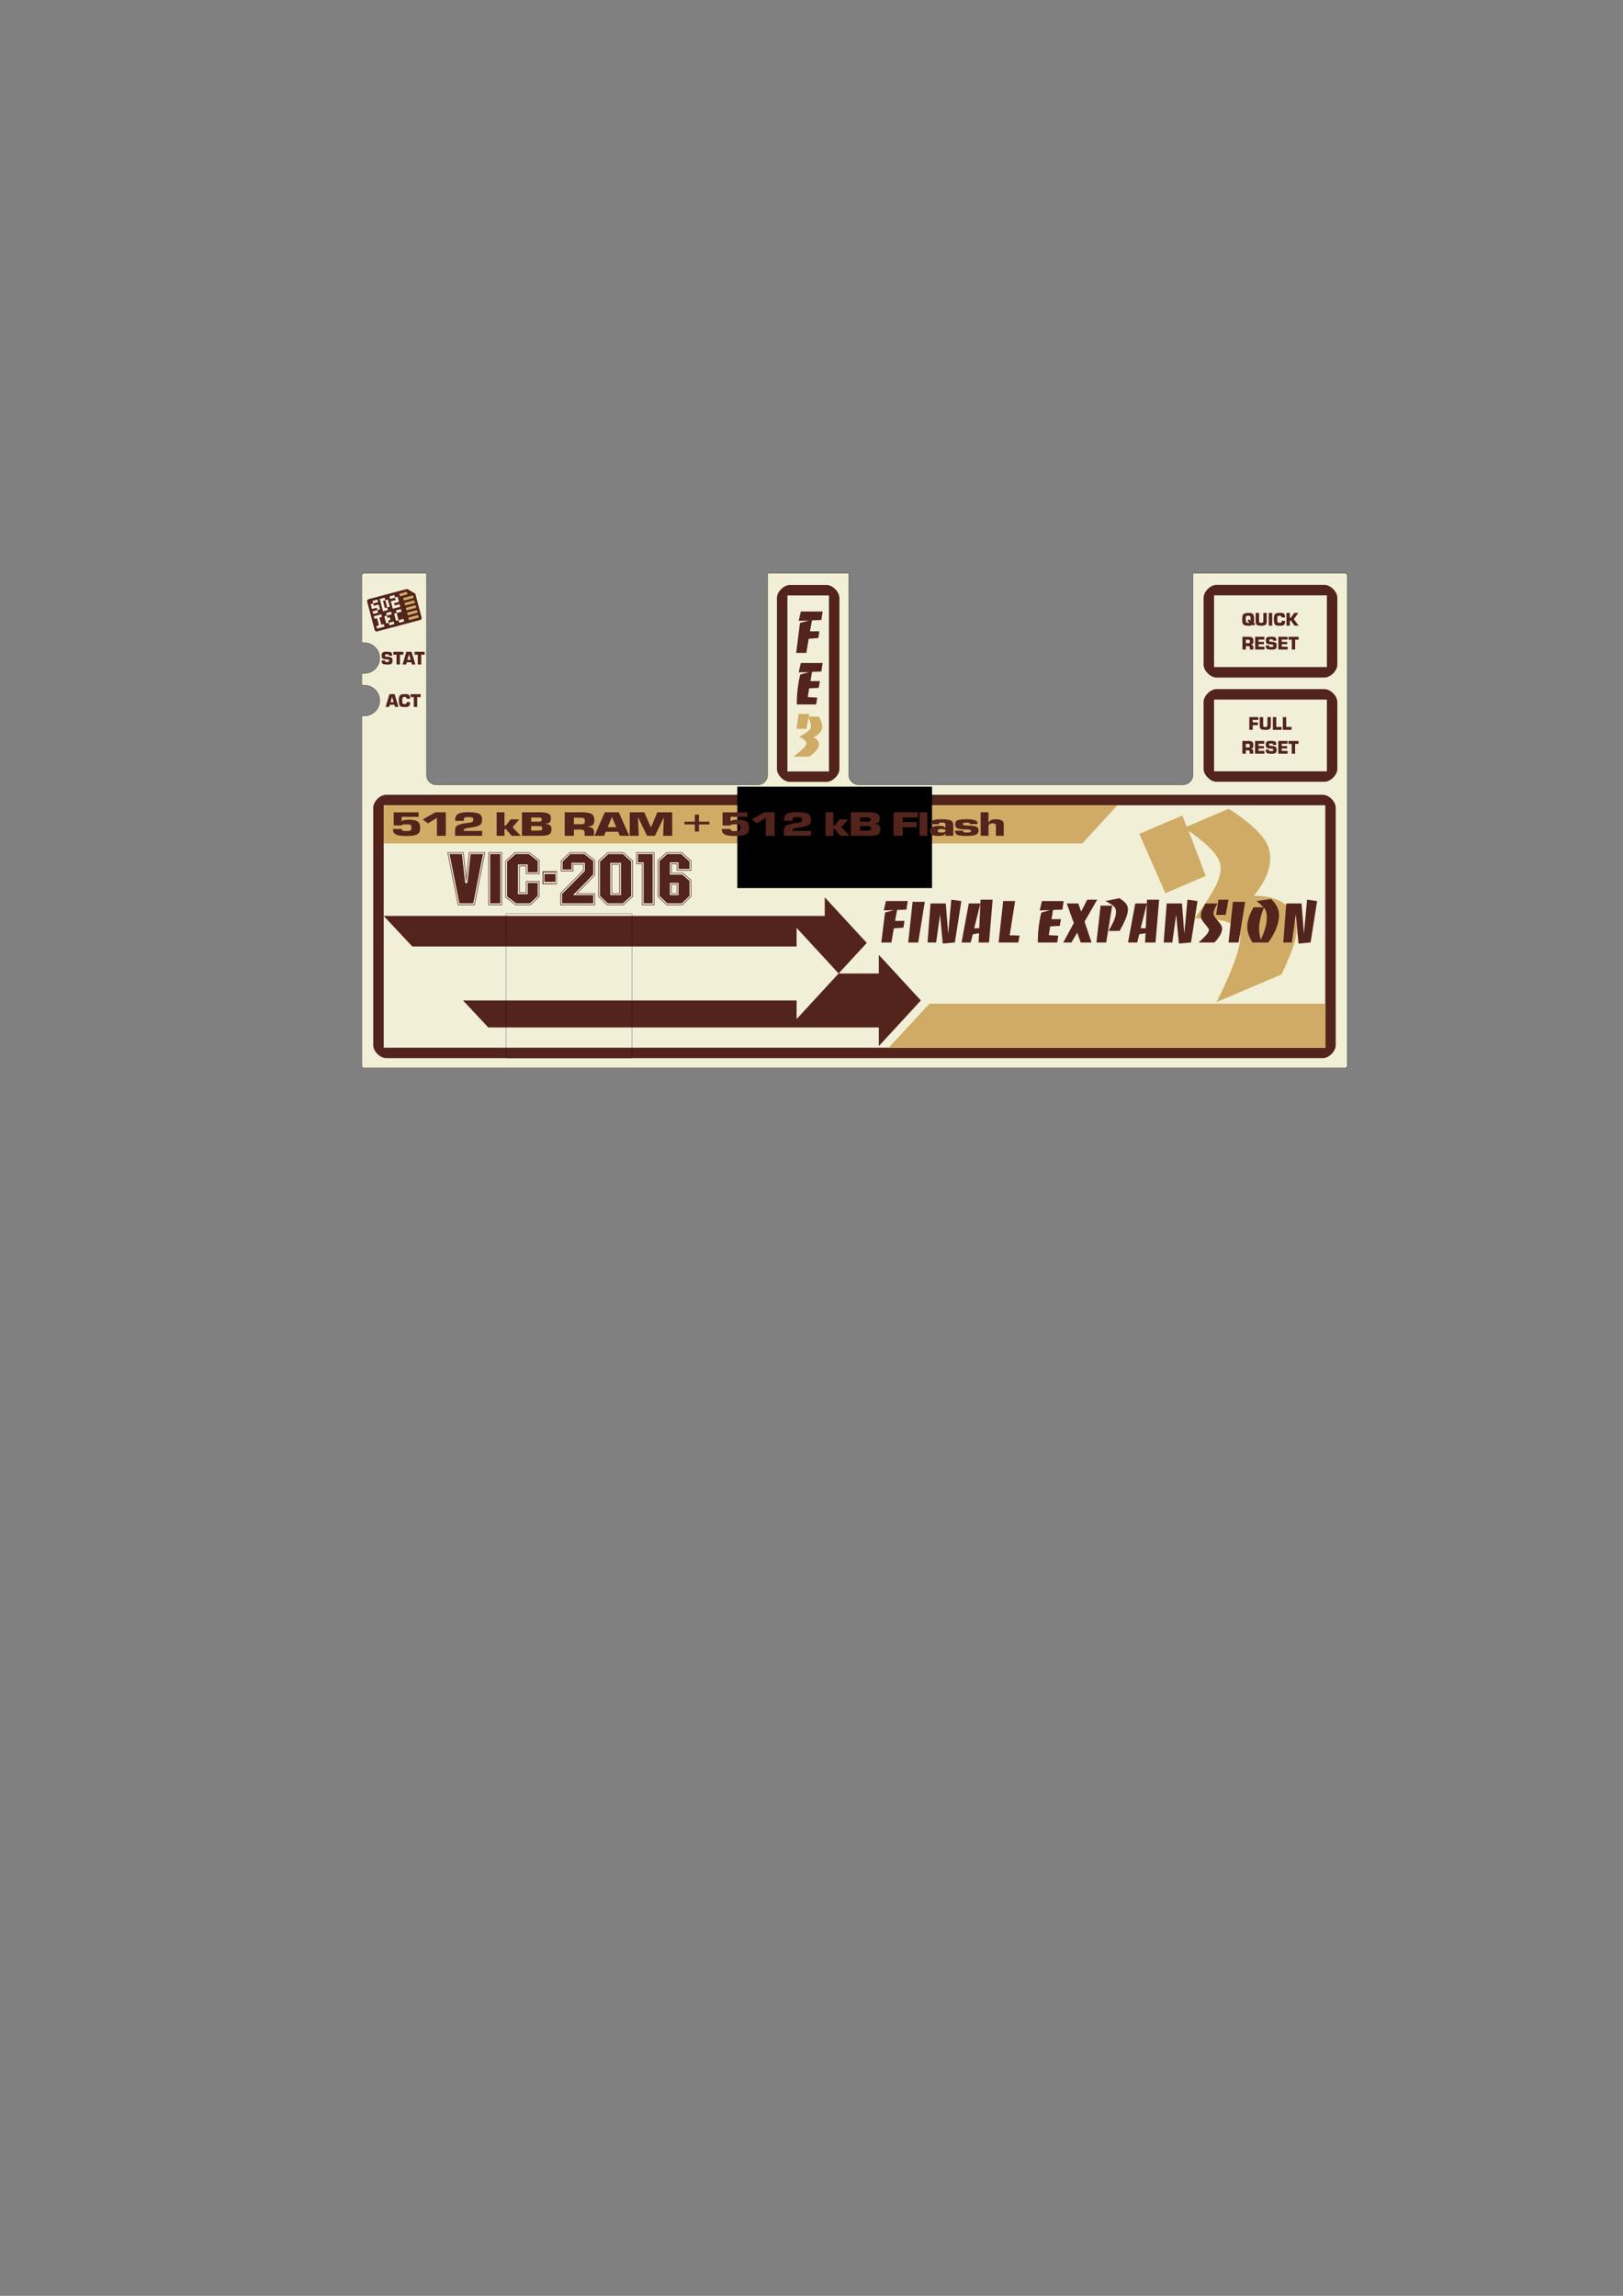 <?xml version="1.0" encoding="UTF-8" standalone="no"?>
<!-- Created with Inkscape (http://www.inkscape.org/) -->

<svg
   xmlns:dc="http://purl.org/dc/elements/1.1/"
   xmlns:cc="http://creativecommons.org/ns#"
   xmlns:rdf="http://www.w3.org/1999/02/22-rdf-syntax-ns#"
   xmlns:svg="http://www.w3.org/2000/svg"
   xmlns="http://www.w3.org/2000/svg"
   xmlns:sodipodi="http://sodipodi.sourceforge.net/DTD/sodipodi-0.dtd"
   xmlns:inkscape="http://www.inkscape.org/namespaces/inkscape"
   width="210mm"
   height="297mm"
   viewBox="0 0 744.094 1052.362"
   id="svg2"
   version="1.1"
   inkscape:version="0.91 r13725"
   sodipodi:docname="Silhouette FE3 Rev 11 COREi64 Label DIP 2017-01-05.svg"
   inkscape:export-filename="C:\Users\heather\Desktop\Projects\Final Expansion 3\Label\FE3 Rev 11 COREi64 2016-12-20.png"
   inkscape:export-xdpi="600"
   inkscape:export-ydpi="600">
  <rect x="0" y="0" width="744.094" height="1052.362" fill="#808080" stroke="none"/>
  <defs
     id="defs4" />
  <sodipodi:namedview
     id="base"
     pagecolor="#ffffff"
     bordercolor="#666666"
     borderopacity="1.0"
     inkscape:pageopacity="0.0"
     inkscape:pageshadow="2"
     inkscape:zoom="3.3866679"
     inkscape:cx="391.75683"
     inkscape:cy="676.1874"
     inkscape:document-units="px"
     inkscape:current-layer="g3439"
     showgrid="false"
     inkscape:window-width="1920"
     inkscape:window-height="1137"
     inkscape:window-x="-8"
     inkscape:window-y="-8"
     inkscape:window-maximized="1"
     inkscape:object-paths="true"
     inkscape:snap-intersection-paths="true"
     inkscape:snap-smooth-nodes="true"
     inkscape:object-nodes="true"
     inkscape:snap-midpoints="true"
     inkscape:snap-others="true"
     inkscape:snap-object-midpoints="false"
     inkscape:snap-bbox="false"
     inkscape:snap-global="true" />
  <g
     style="display:inline"
     inkscape:label="Label"
     id="g3439"
     inkscape:groupmode="layer">
    <path
       style="color:#000000;display:inline;overflow:visible;visibility:visible;opacity:1;fill:#f1efd6;fill-opacity:1;fill-rule:nonzero;stroke:none;stroke-width:0.1;stroke-linecap:square;stroke-linejoin:miter;stroke-miterlimit:4;stroke-dasharray:none;stroke-dashoffset:0;stroke-opacity:1;marker:none;enable-background:accumulate"
       d="m 166.871,262.789 c -0.554,0 -1,0.446 -1,1 l 0,30.825 1.205,0 c 3.887,-2.1e-4 7.037,3.15 7.037,7.037 2.1e-4,3.887 -3.151,7.038 -7.037,7.037 l -1.205,0 0,5.396 1.205,0 c 3.887,-2.1e-4 7.037,3.151 7.037,7.037 2.1e-4,3.887 -3.151,7.037 -7.037,7.037 l -1.205,0 0,160.402 c 0,0.554 0.446,1 1,1 l 449.771,0 c 0.554,0 1,-0.446 1,-1 l 0,-224.771 c 0,-0.554 -0.446,-1 -1,-1 l -69.706,9.2e-4 0,92.473 c 0,2.493 -2.122,4.5 -4.758,4.5 l -148.301,-4.2e-4 c -2.636,-10e-6 -4.756,-2.007 -4.756,-4.5 l 0,-92.473 -37.19,0 0,92.473 c 0,2.493 -2.007,4.5 -4.5,4.5 l -147.398,-5e-4 c -2.493,-10e-6 -4.5,-2.007 -4.5,-4.5 l 0,-92.473 z"
       id="path3442"
       inkscape:connector-curvature="0"
       sodipodi:nodetypes="ssccccccccccsssssscssssccsssscs" />
    <g
       style="display:inline"
       id="g4233"
       transform="translate(-8.1e-4,0.711)">
      <path
         style="color:#000000;display:inline;overflow:visible;visibility:visible;opacity:1;fill:#53241c;fill-opacity:1;fill-rule:nonzero;stroke:none;stroke-width:6.002;stroke-linecap:square;stroke-linejoin:round;stroke-miterlimit:0;stroke-dasharray:none;stroke-dashoffset:0;stroke-opacity:1;marker:none;enable-background:accumulate"
         d="m 402.912,436.979 0,8.539 -202.207,0 23.161,24.741 179.047,0 0,8.54 19.266,-20.911 z"
         id="path3547"
         inkscape:connector-curvature="0"
         sodipodi:nodetypes="cccccccc" />
      <path
         sodipodi:nodetypes="cccccccc"
         inkscape:connector-curvature="0"
         id="path3549"
         d="m 378.122,410.597 0,8.539 -202.207,0 23.16,24.741 179.047,0 0,8.541 19.266,-20.911 z"
         style="color:#000000;display:inline;overflow:visible;visibility:visible;opacity:1;fill:#53241c;fill-opacity:1;fill-rule:nonzero;stroke:none;stroke-width:6.002;stroke-linecap:square;stroke-linejoin:round;stroke-miterlimit:0;stroke-dasharray:none;stroke-dashoffset:0;stroke-opacity:1;marker:none;enable-background:accumulate" />
      <path
         inkscape:connector-curvature="0"
         style="color:#000000;display:inline;overflow:visible;visibility:visible;opacity:1;fill:#f1efd6;fill-opacity:1;fill-rule:nonzero;stroke:none;stroke-width:6.002;stroke-linecap:square;stroke-linejoin:round;stroke-miterlimit:0;stroke-dasharray:none;stroke-dashoffset:0;stroke-opacity:1;marker:none;enable-background:accumulate"
         d="m 365.213,424.609 0,8.539 -194.088,0 0,8.672 15.041,16.069 179.047,0 0,8.539 19.266,-20.91 z"
         id="path3551"
         sodipodi:nodetypes="ccccccccc" />
    </g>
    <path
       sodipodi:nodetypes="cccccccccccccc"
       inkscape:connector-curvature="0"
       id="path3555"
       d="m 177.025,364.316 c -2.781,0 -5.9,3.119 -5.9,5.9 l 0,108.915 c 0,2.781 3.119,5.899 5.9,5.899 l 429.463,0 c 2.781,0 5.9,-3.118 5.9,-5.899 l 0,-108.915 c 0,-2.781 -3.119,-5.901 -5.9,-5.901 z m -1.11,4.79 431.683,-3.3e-4 0,111.136 -431.683,0 z"
       style="color:#000000;font-style:normal;font-variant:normal;font-weight:normal;font-stretch:normal;font-size:medium;line-height:normal;font-family:sans-serif;text-indent:0;text-align:start;text-decoration:none;text-decoration-line:none;text-decoration-style:solid;text-decoration-color:#000000;letter-spacing:normal;word-spacing:normal;text-transform:none;direction:ltr;block-progression:tb;writing-mode:lr-tb;baseline-shift:baseline;text-anchor:start;white-space:normal;clip-rule:nonzero;display:inline;overflow:visible;visibility:visible;opacity:1;isolation:auto;mix-blend-mode:normal;color-interpolation:sRGB;color-interpolation-filters:linearRGB;solid-color:#000000;solid-opacity:1;fill:#53241c;fill-opacity:1;fill-rule:nonzero;stroke:none;stroke-width:6.002;stroke-linecap:square;stroke-linejoin:round;stroke-miterlimit:0;stroke-dasharray:none;stroke-dashoffset:0;stroke-opacity:1;marker:none;color-rendering:auto;image-rendering:auto;shape-rendering:auto;text-rendering:auto;enable-background:accumulate" />
    <path
       style="color:#000000;display:inline;overflow:visible;visibility:visible;opacity:1;fill:#d0ab65;fill-opacity:1;fill-rule:nonzero;stroke:none;stroke-width:6.002;stroke-linecap:square;stroke-linejoin:round;stroke-miterlimit:0;stroke-dasharray:none;stroke-dashoffset:0;stroke-opacity:1;marker:none;enable-background:accumulate"
       d="m 175.916,369.107 336.407,0 -16.142,17.518 -320.266,3.1e-4 z"
       id="rect4190"
       inkscape:connector-curvature="0"
       sodipodi:nodetypes="ccccc" />
    <path
       sodipodi:nodetypes="ccccc"
       inkscape:connector-curvature="0"
       id="path4197"
       d="m 607.599,480.242 -200.145,3.7e-4 18.668,-20.167 181.477,0 z"
       style="color:#000000;display:inline;overflow:visible;visibility:visible;opacity:1;fill:#d0ab65;fill-opacity:1;fill-rule:nonzero;stroke:none;stroke-width:6.002;stroke-linecap:square;stroke-linejoin:round;stroke-miterlimit:0;stroke-dasharray:none;stroke-dashoffset:0;stroke-opacity:1;marker:none;enable-background:accumulate" />
    <path
       style="color:#000000;font-style:normal;font-variant:normal;font-weight:normal;font-stretch:normal;font-size:medium;line-height:normal;font-family:sans-serif;text-indent:0;text-align:start;text-decoration:none;text-decoration-line:none;text-decoration-style:solid;text-decoration-color:#000000;letter-spacing:normal;word-spacing:normal;text-transform:none;direction:ltr;block-progression:tb;writing-mode:lr-tb;baseline-shift:baseline;text-anchor:start;white-space:normal;clip-rule:nonzero;display:inline;overflow:visible;visibility:visible;opacity:1;isolation:auto;mix-blend-mode:normal;color-interpolation:sRGB;color-interpolation-filters:linearRGB;solid-color:#000000;solid-opacity:1;fill:#53241c;fill-opacity:1;fill-rule:nonzero;stroke:none;stroke-width:6.002;stroke-linecap:square;stroke-linejoin:round;stroke-miterlimit:0;stroke-dasharray:none;stroke-dashoffset:0;stroke-opacity:1;marker:none;color-rendering:auto;image-rendering:auto;shape-rendering:auto;text-rendering:auto;enable-background:accumulate"
       d="m 557.706,315.881 c -2.781,0 -5.9,3.119 -5.9,5.9 l 0,30.663 c 0,2.781 3.119,5.899 5.9,5.899 l 49.521,0 c 2.781,0 5.9,-3.118 5.9,-5.899 l 0,-30.663 c 0,-2.781 -3.119,-5.901 -5.9,-5.901 z m -1.11,4.79 51.742,-3.3e-4 0,32.883 -51.742,0 z"
       id="path4229"
       inkscape:connector-curvature="0"
       sodipodi:nodetypes="cccccccccccccc" />
    <path
       sodipodi:nodetypes="cccccccccccccc"
       inkscape:connector-curvature="0"
       id="path4231"
       d="m 557.706,268.104 c -2.781,0 -5.9,3.119 -5.9,5.9 l 0,30.663 c 0,2.781 3.119,5.899 5.9,5.899 l 49.521,0 c 2.781,0 5.9,-3.118 5.9,-5.899 l 0,-30.663 c 0,-2.781 -3.119,-5.901 -5.9,-5.901 z m -1.11,4.79 51.742,-3.3e-4 0,32.883 -51.742,0 z"
       style="color:#000000;font-style:normal;font-variant:normal;font-weight:normal;font-stretch:normal;font-size:medium;line-height:normal;font-family:sans-serif;text-indent:0;text-align:start;text-decoration:none;text-decoration-line:none;text-decoration-style:solid;text-decoration-color:#000000;letter-spacing:normal;word-spacing:normal;text-transform:none;direction:ltr;block-progression:tb;writing-mode:lr-tb;baseline-shift:baseline;text-anchor:start;white-space:normal;clip-rule:nonzero;display:inline;overflow:visible;visibility:visible;opacity:1;isolation:auto;mix-blend-mode:normal;color-interpolation:sRGB;color-interpolation-filters:linearRGB;solid-color:#000000;solid-opacity:1;fill:#53241c;fill-opacity:1;fill-rule:nonzero;stroke:none;stroke-width:6.002;stroke-linecap:square;stroke-linejoin:round;stroke-miterlimit:0;stroke-dasharray:none;stroke-dashoffset:0;stroke-opacity:1;marker:none;color-rendering:auto;image-rendering:auto;shape-rendering:auto;text-rendering:auto;enable-background:accumulate" />
    <path
       sodipodi:nodetypes="cccccccccccccc"
       inkscape:connector-curvature="0"
       id="path5222"
       d="m 362.108,268.154 c -2.781,0 -5.9,3.119 -5.9,5.9 l 0,78.44 c 0,2.781 3.119,5.899 5.9,5.899 l 16.838,0 c 2.781,0 5.9,-3.118 5.9,-5.899 l 0,-78.44 c 0,-2.781 -3.119,-5.901 -5.9,-5.901 z m -1.11,4.79 19.058,-3.3e-4 0,80.66 -19.058,0 z"
       style="color:#000000;font-style:normal;font-variant:normal;font-weight:normal;font-stretch:normal;font-size:medium;line-height:normal;font-family:sans-serif;text-indent:0;text-align:start;text-decoration:none;text-decoration-line:none;text-decoration-style:solid;text-decoration-color:#000000;letter-spacing:normal;word-spacing:normal;text-transform:none;direction:ltr;block-progression:tb;writing-mode:lr-tb;baseline-shift:baseline;text-anchor:start;white-space:normal;clip-rule:nonzero;display:inline;overflow:visible;visibility:visible;opacity:1;isolation:auto;mix-blend-mode:normal;color-interpolation:sRGB;color-interpolation-filters:linearRGB;solid-color:#000000;solid-opacity:1;fill:#53241c;fill-opacity:1;fill-rule:nonzero;stroke:none;stroke-width:6.002;stroke-linecap:square;stroke-linejoin:round;stroke-miterlimit:0;stroke-dasharray:none;stroke-dashoffset:0;stroke-opacity:1;marker:none;color-rendering:auto;image-rendering:auto;shape-rendering:auto;text-rendering:auto;enable-background:accumulate" />
    <path
       transform="matrix(0.92,-0.392,0.392,0.92,0,0)"
       d="m 382.526,581.827 q 0.228,1.598 0.228,2.512 0,5.137 -3.653,9.932 -3.539,4.681 -11.188,8.791 11.873,5.137 13.129,13.814 0.114,0.799 0.114,2.169 0,5.137 -4.11,10.503 -2.74,3.653 -11.531,11.645 l -32.423,0 q 23.061,-19.751 22.148,-26.03 -0.571,-3.653 -4.11,-6.507 -3.539,-2.854 -12.216,-6.736 11.759,-6.964 16.211,-11.302 4.452,-4.338 4.452,-8.562 0,-1.027 -0.114,-1.598 -0.685,-5.594 -7.421,-16.554 l -0.913,22.148 -20.093,0 -0.342,-29.683 21.463,0 -0.228,5.48 20.892,0 q 1.827,2.283 4.909,7.763 4.11,7.535 4.795,12.216 z"
       style="display:inline;font-style:normal;font-variant:normal;font-weight:100;font-stretch:normal;font-size:114.165px;line-height:125%;font-family:BaccaratUpright;-inkscape-font-specification:'BaccaratUpright Thin';letter-spacing:0px;word-spacing:0px;opacity:1;fill:#d0ab65;fill-opacity:1;stroke:none;stroke-width:1px;stroke-linecap:butt;stroke-linejoin:miter;stroke-opacity:1"
       id="path4369" />
    <flowRoot
       xml:space="preserve"
       id="flowRoot4644"
       style="display:inline;font-style:normal;font-variant:normal;font-weight:100;font-stretch:normal;font-size:50px;line-height:125%;font-family:Monotone;-inkscape-font-specification:'Monotone Thin';letter-spacing:0px;word-spacing:0px;fill:#000000;fill-opacity:1;stroke:none;stroke-width:1px;stroke-linecap:butt;stroke-linejoin:miter;stroke-opacity:1"
       transform="matrix(0.328,0,0,0.642,235.467,306.463)"><flowRegion
         id="flowRegion4646"><rect
           id="rect4648"
           width="272.167"
           height="72.385"
           x="312.703"
           y="84.335"
           style="font-style:normal;font-variant:normal;font-weight:100;font-stretch:normal;font-size:50px;font-family:Monotone;-inkscape-font-specification:'Monotone Thin'" /></flowRegion><flowPara
         id="flowPara4650" /></flowRoot>    <g
       transform="scale(1.209,0.827)"
       style="display:inline;font-style:normal;font-variant:normal;font-weight:100;font-stretch:normal;font-size:19.533px;line-height:125%;font-family:Eurostile-Black-DTC;-inkscape-font-specification:'Eurostile-Black-DTC Thin';letter-spacing:-0.76px;word-spacing:-0.47px;opacity:1;fill:#53241c;fill-opacity:1;stroke:none;stroke-width:1px;stroke-linecap:butt;stroke-linejoin:miter;stroke-opacity:1"
       id="text3387">
      <path
         d="m 158.732,450.251 0,2.5 -6.407,0 0,2.5 q 0.566,-0.645 1.192,-0.781 0.625,-0.137 1.445,-0.137 2.344,0 3.34,0.938 1.016,0.918 1.016,3.321 l 0,0.41 q 0,0.195 0,0.371 0,0.176 -0.019,0.352 -0.019,0.684 -0.195,1.328 -0.156,0.625 -0.645,1.133 -0.606,0.606 -1.426,0.84 -0.82,0.234 -1.68,0.293 -0.332,0.019 -0.664,0.019 -0.332,0.019 -0.664,0.019 -0.293,0 -0.586,0 -0.293,0 -0.586,-0.019 -0.938,-0.059 -1.797,-0.313 -0.859,-0.273 -1.445,-1.035 -0.313,-0.391 -0.43,-0.859 -0.098,-0.488 -0.137,-0.996 -0.019,-0.137 -0.019,-0.273 0,-0.137 -0.019,-0.273 0,-0.019 0,-0.039 0,-0.039 0,-0.059 l 3.321,-0.019 q 0.098,0.723 0.41,0.957 0.332,0.215 0.996,0.215 1.524,0 1.895,-0.313 0.371,-0.313 0.371,-1.738 0,-1.211 -0.41,-1.445 -0.391,-0.234 -1.524,-0.234 -0.098,0 -0.215,0 -0.098,0 -0.195,0 -0.215,0 -0.43,0.019 -0.195,0.019 -0.391,0.059 -0.254,0.059 -0.371,0.215 -0.098,0.137 -0.137,0.352 l -3.028,-0.019 0,-7.286 9.435,0 0,0 z"
         style=""
         id="path4297" />
      <path
         d="m 169.06,450.232 0,13.029 -3.36,0 0,-9.943 -3.418,3.067 -1.953,-2.207 4.747,-3.946 3.985,0 0,0 z"
         style=""
         id="path4299" />
      <path
         d="m 182.825,460.545 0,2.715 -10.255,0 0,-2.95 q 0,-2.305 1.152,-2.989 1.172,-0.703 2.969,-1.055 0.332,-0.078 0.684,-0.137 0.352,-0.078 0.703,-0.156 0.059,-0.019 0.098,-0.019 0.039,-0.019 0.098,-0.019 0.742,-0.195 0.977,-0.488 0.234,-0.313 0.234,-1.172 0,-0.996 -0.43,-1.172 -0.41,-0.195 -1.27,-0.195 l -0.195,-0.019 q -1.152,0.019 -1.445,0.352 -0.273,0.332 -0.273,1.465 -0.019,0.078 -0.019,0.156 0,0.059 0,0.117 l -3.282,-0.019 q 0,-2.891 1.152,-3.829 1.152,-0.957 3.907,-0.957 2.364,0 3.77,0.703 1.406,0.684 1.406,3.418 0,1.133 -0.254,2.09 -0.254,0.957 -1.406,1.485 -0.547,0.254 -1.172,0.449 -0.606,0.176 -1.25,0.332 -0.391,0.098 -0.801,0.195 -0.391,0.078 -0.781,0.156 -0.781,0.176 -1.035,0.488 -0.254,0.293 -0.254,1.074 l 6.973,-0.019 0,0 z"
         style=""
         id="path4302" />
      <path
         d="m 191.305,450.232 0,7.345 0.527,0 1.797,-3.438 3.282,0 -2.578,4.375 3.164,4.747 -3.477,0 -2.188,-3.731 -0.527,0 0,3.731 -2.969,0 0,-13.029 2.969,0 0,0 z"
         style=""
         id="path4304" />
      <path
         d="m 197.935,463.26 0,-13.029 7.091,0 q 1.778,0.019 2.832,0.684 1.055,0.645 1.055,2.657 0,1.133 -0.313,1.973 -0.293,0.82 -1.719,1.055 l 0,0.098 q 1.328,0.137 1.778,0.84 0.469,0.703 0.469,1.992 0,2.188 -0.879,2.969 -0.859,0.762 -3.164,0.762 l -7.149,0 0,0 z m 3.496,-2.871 2.324,0 q 0.82,0.019 1.348,-0.137 0.547,-0.176 0.547,-1.133 0,-0.918 -0.43,-1.074 -0.41,-0.176 -1.231,-0.176 l -2.559,-0.019 0,2.539 0,0 z m 0,-4.942 2.227,0 q 0.078,0.019 0.156,0.019 0.078,0 0.137,0 0.625,-0.019 1.055,-0.156 0.449,-0.156 0.449,-0.957 0,-0.703 -0.254,-0.957 -0.234,-0.273 -0.938,-0.273 l -2.832,-0.019 0,2.344 0,0 z"
         style=""
         id="path4306" />
      <path
         d="m 214.143,463.26 0,-13.029 6.563,0 q 2.5,0.019 3.575,0.859 1.074,0.82 1.074,3.438 0,1.465 -0.332,2.383 -0.313,0.899 -2.129,1.289 l 0,0.117 q 1.211,0.078 1.778,0.742 0.586,0.645 0.586,1.836 l 0,2.364 -3.555,0 0,-1.738 q 0,-0.781 -0.313,-1.231 -0.293,-0.469 -1.152,-0.469 l -2.598,-0.019 0,3.457 -3.496,0 0,0 z m 3.496,-6.426 2.774,0 q 0.957,0.019 1.152,-0.43 0.215,-0.449 0.215,-1.289 0,-0.957 -0.215,-1.406 -0.215,-0.449 -1.328,-0.449 l -2.598,-0.019 0,3.594 0,0 z"
         style=""
         id="path4308" />
      <path
         d="m 234.376,461.014 -4.668,0 -0.625,2.246 -3.633,0 3.907,-13.029 5.294,0 3.965,13.029 -3.555,0 -0.684,-2.246 0,0 z m -0.684,-2.52 -1.641,-5.665 -1.602,5.665 3.243,0 0,0 z"
         style=""
         id="path4310" />
      <path
         d="m 254.91,450.232 0,13.029 -3.438,0 0.254,-9.982 -0.098,0 -3.243,9.982 -3.008,0 -3.321,-9.982 -0.117,0 0.293,9.982 -3.438,0 0,-13.029 5.508,0 2.481,8.184 0.137,0 2.344,-8.184 5.645,0 0,0 z"
         style=""
         id="path4312" />
      <path
         d="m 259.541,455.447 3.946,0 0,-3.926 1.563,0 0,3.926 3.965,0 0,1.504 -3.965,0 0,3.926 -1.563,0 0,-3.926 -3.946,0 0,-1.504 0,0 z"
         style=""
         id="path4314" />
      <path
         d="m 283.439,450.251 0,2.5 -6.407,0 0,2.5 q 0.566,-0.645 1.192,-0.781 0.625,-0.137 1.445,-0.137 2.344,0 3.34,0.938 1.016,0.918 1.016,3.321 l 0,0.41 q 0,0.195 0,0.371 0,0.176 -0.019,0.352 -0.019,0.684 -0.195,1.328 -0.156,0.625 -0.645,1.133 -0.606,0.606 -1.426,0.84 -0.82,0.234 -1.68,0.293 -0.332,0.019 -0.664,0.019 -0.332,0.019 -0.664,0.019 -0.293,0 -0.586,0 -0.293,0 -0.586,-0.019 -0.938,-0.059 -1.797,-0.313 -0.859,-0.273 -1.445,-1.035 -0.313,-0.391 -0.43,-0.859 -0.098,-0.488 -0.137,-0.996 -0.019,-0.137 -0.019,-0.273 0,-0.137 -0.019,-0.273 0,-0.019 0,-0.039 0,-0.039 0,-0.059 l 3.321,-0.019 q 0.098,0.723 0.41,0.957 0.332,0.215 0.996,0.215 1.524,0 1.895,-0.313 0.371,-0.313 0.371,-1.738 0,-1.211 -0.41,-1.445 -0.391,-0.234 -1.524,-0.234 -0.098,0 -0.215,0 -0.098,0 -0.195,0 -0.215,0 -0.43,0.019 -0.195,0.019 -0.391,0.059 -0.254,0.059 -0.371,0.215 -0.098,0.137 -0.137,0.352 l -3.028,-0.019 0,-7.286 9.435,0 0,0 z"
         style=""
         id="path4316" />
      <path
         d="m 293.767,450.232 0,13.029 -3.36,0 0,-9.943 -3.418,3.067 -1.953,-2.207 4.747,-3.946 3.985,0 0,0 z"
         style=""
         id="path4318" />
      <path
         d="m 307.532,460.545 0,2.715 -10.255,0 0,-2.95 q 0,-2.305 1.152,-2.989 1.172,-0.703 2.969,-1.055 0.332,-0.078 0.684,-0.137 0.352,-0.078 0.703,-0.156 0.059,-0.019 0.098,-0.019 0.039,-0.019 0.098,-0.019 0.742,-0.195 0.977,-0.488 0.234,-0.313 0.234,-1.172 0,-0.996 -0.43,-1.172 -0.41,-0.195 -1.27,-0.195 l -0.195,-0.019 q -1.152,0.019 -1.445,0.352 -0.273,0.332 -0.273,1.465 -0.019,0.078 -0.019,0.156 0,0.059 0,0.117 l -3.282,-0.019 q 0,-2.891 1.152,-3.829 1.152,-0.957 3.907,-0.957 2.364,0 3.77,0.703 1.406,0.684 1.406,3.418 0,1.133 -0.254,2.09 -0.254,0.957 -1.406,1.485 -0.547,0.254 -1.172,0.449 -0.606,0.176 -1.25,0.332 -0.391,0.098 -0.801,0.195 -0.391,0.078 -0.781,0.156 -0.781,0.176 -1.035,0.488 -0.254,0.293 -0.254,1.074 l 6.973,-0.019 0,0 z"
         style=""
         id="path4320" />
      <path
         d="m 316.011,450.232 0,7.345 0.527,0 1.797,-3.438 3.282,0 -2.578,4.375 3.164,4.747 -3.477,0 -2.188,-3.731 -0.527,0 0,3.731 -2.969,0 0,-13.029 2.969,0 0,0 z"
         style=""
         id="path4323" />
      <path
         d="m 322.642,463.26 0,-13.029 7.091,0 q 1.778,0.019 2.832,0.684 1.055,0.645 1.055,2.657 0,1.133 -0.313,1.973 -0.293,0.82 -1.719,1.055 l 0,0.098 q 1.328,0.137 1.778,0.84 0.469,0.703 0.469,1.992 0,2.188 -0.879,2.969 -0.859,0.762 -3.164,0.762 l -7.149,0 0,0 z m 3.496,-2.871 2.324,0 q 0.82,0.019 1.348,-0.137 0.547,-0.176 0.547,-1.133 0,-0.918 -0.43,-1.074 -0.41,-0.176 -1.231,-0.176 l -2.559,-0.019 0,2.539 0,0 z m 0,-4.942 2.227,0 q 0.078,0.019 0.156,0.019 0.078,0 0.137,0 0.625,-0.019 1.055,-0.156 0.449,-0.156 0.449,-0.957 0,-0.703 -0.254,-0.957 -0.234,-0.273 -0.938,-0.273 l -2.832,-0.019 0,2.344 0,0 z"
         style=""
         id="path4325" />
      <path
         d="m 342.346,453.103 0,2.539 5.294,0 0,2.871 -5.294,0 0,4.747 -3.496,0 0,-13.029 9.239,0 0,2.871 -5.743,0 0,0 z"
         style=""
         id="path4327" />
      <path
         d="m 351.663,450.232 0,13.029 -2.969,0 0,-13.029 2.969,0 0,0 z"
         style=""
         id="path4329" />
      <path
         d="m 356,456.853 -3.008,0 q 0,-2.012 1.172,-2.383 1.192,-0.391 2.832,-0.391 1.914,0 3.203,0.488 1.309,0.488 1.309,2.813 l 0,5.88 -2.969,0 0.117,-1.348 -0.117,0 q -0.117,0.723 -0.684,1.035 -0.547,0.293 -1.211,0.352 -0.234,0.039 -0.488,0.039 -0.234,0.019 -0.449,0.019 -1.367,0 -2.227,-0.586 -0.859,-0.586 -0.859,-2.071 0,-1.817 0.938,-2.383 0.938,-0.586 2.539,-0.586 0.078,0 0.156,0 0.098,0 0.176,0 0.606,0.019 1.152,0.195 0.566,0.176 0.84,0.801 l 0.117,-0.019 0,-1.66 q 0,-0.664 -0.313,-0.899 -0.293,-0.254 -0.977,-0.254 -0.645,0 -0.938,0.176 -0.273,0.176 -0.313,0.801 l 0,-0.019 z m -0.391,3.594 q 0,0.742 0.449,0.879 0.449,0.117 1.016,0.117 0.566,0 1.016,-0.156 0.449,-0.176 0.449,-0.84 0,-0.039 0,-0.059 0,-0.039 0,-0.059 0,-0.156 -0.039,-0.293 -0.039,-0.137 -0.156,-0.234 -0.156,-0.117 -0.371,-0.176 -0.195,-0.059 -0.43,-0.078 -0.156,-0.019 -0.332,-0.019 -0.156,0 -0.293,0 -0.547,0 -0.938,0.156 -0.371,0.156 -0.371,0.781 l 0,-0.019 z"
         style=""
         id="path4331" />
      <path
         d="m 370.674,456.756 -2.813,0 q 0,0 -0.019,0 0,-0.019 0,-0.039 0,-0.019 -0.019,-0.039 0,-0.019 0,-0.039 -0.098,-0.449 -0.391,-0.547 -0.293,-0.098 -0.664,-0.098 l -0.547,-0.019 q -0.41,0.019 -0.742,0.117 -0.332,0.078 -0.391,0.586 0,0.645 0.645,0.781 0.664,0.117 1.563,0.137 0.195,0.019 0.391,0.019 0.195,0 0.41,0.019 1.113,0.059 2.051,0.508 0.938,0.449 0.938,2.051 0,2.11 -1.387,2.637 -1.367,0.527 -3.106,0.527 -1.778,0 -3.106,-0.391 -1.309,-0.41 -1.309,-2.539 l 3.028,-0.019 q 0,0.664 0.273,0.859 0.273,0.176 0.859,0.176 l 0.625,-0.019 q 0.469,0.019 0.84,-0.098 0.391,-0.117 0.391,-0.684 0,-0.625 -0.391,-0.742 -0.371,-0.137 -0.879,-0.156 l -0.606,-0.019 q -1.68,0.019 -2.891,-0.391 -1.211,-0.43 -1.211,-2.461 0,-2.012 1.309,-2.403 1.309,-0.391 2.91,-0.391 0.332,0 0.723,0.019 0.391,0 0.781,0.039 1.035,0.098 1.895,0.566 0.859,0.449 0.859,1.66 0,0.059 0,0.117 0,0.039 0,0.078 -0.019,0.059 -0.019,0.117 0,0.039 0,0.098 l 0,-0.019 z"
         style=""
         id="path4334" />
      <path
         d="m 374.85,450.232 0,5.606 0.117,0 q 0.371,-0.996 0.957,-1.367 0.606,-0.391 1.68,-0.391 1.367,0 2.188,0.625 0.84,0.606 0.84,2.071 l 0,6.485 -2.969,0 0,-5.411 q 0,-0.684 -0.215,-1.074 -0.195,-0.391 -1.035,-0.391 -0.82,0 -1.192,0.449 -0.371,0.43 -0.371,1.231 l 0,5.196 -2.969,0 0,-13.029 2.969,0 0,0 z"
         style=""
         id="path4336" />
    </g>
    <g
       transform="matrix(0.92,-0.392,0.392,0.92,0,0)"
       style="display:inline;font-style:normal;font-variant:normal;font-weight:normal;font-stretch:normal;font-size:114.165px;line-height:125%;font-family:Calibri;-inkscape-font-specification:Calibri;letter-spacing:0px;word-spacing:0px;opacity:1;fill:#d0ab65;fill-opacity:1;stroke:none;stroke-width:1px;stroke-linecap:butt;stroke-linejoin:miter;stroke-opacity:1"
       id="text4243" />
    <g
       transform="matrix(0.988,0,-0.148,1.013,0,0)"
       style="display:inline;font-style:normal;font-variant:normal;font-weight:100;font-stretch:normal;font-size:26.079px;line-height:125%;font-family:BaccaratUpright;-inkscape-font-specification:'BaccaratUpright Thin';letter-spacing:-0.032px;word-spacing:-1.295px;opacity:1;fill:#53241c;fill-opacity:1;stroke:none;stroke-width:1px;stroke-linecap:butt;stroke-linejoin:miter;stroke-opacity:1"
       id="text4652">
      <path
         d="m 482.301,407.732 -0.026,3.86 -4.303,0.156 -0.209,4.955 4.381,0 -0.052,3.051 -4.407,0.339 -0.156,6.389 -4.694,0 -0.287,-13.587 4.016,-1.043 -4.746,0.104 0.365,-4.225 10.119,0 z"
         style=""
         id="path4339" />
      <path
         d="m 490.262,408.071 -0.287,18.412 -4.642,0 -0.73,-18.412 5.659,0 z"
         style=""
         id="path4342" />
      <path
         d="m 507.181,407.732 -0.209,18.725 -5.555,0.496 -3.208,-13.118 0.078,12.648 -3.99,0 -1.252,-17.656 7.094,0 3.13,13.639 -0.835,-15.361 4.746,0.626 z"
         style=""
         id="path4344" />
      <path
         d="m 521.609,407.106 1.226,19.377 -4.851,0 -0.391,-4.199 -2.869,0.469 -0.391,3.729 -4.251,0 0.704,-17.656 5.398,0 -1.2,11.188 2.347,0 -1.33,-12.909 5.607,0 z"
         style=""
         id="path4346" />
      <path
         d="m 536.509,423.327 -0.078,3.156 -9.154,0 -0.678,-18.751 5.529,0 -0.209,15.491 4.59,0.104 z"
         style=""
         id="path4348" />
      <path
         d="m 554.662,407.732 -0.026,3.86 -4.303,0.156 -0.078,4.173 4.355,0 -0.078,3.051 -4.407,0.209 -0.052,3.99 4.433,0.209 -0.052,3.103 -8.919,0 q -0.052,-0.13 -0.078,-0.235 -0.052,-0.209 -0.052,-0.391 -0.261,-1.539 -0.443,-3.755 -0.156,-2.217 -0.156,-4.46 0,-2.79 0.287,-4.72 l 3.912,-1.069 -4.825,0.104 0.365,-4.225 10.119,0 z"
         style=""
         id="path4350" />
      <path
         d="m 570.121,407.106 -4.381,9.936 4.668,9.441 -5.033,0 -2.295,-4.46 -2.008,4.46 -3.808,0 3.599,-8.789 -4.616,-8.867 5.372,0 1.852,3.677 2.034,-5.398 4.616,0 z"
         style=""
         id="path4352" />
      <path
         d="m 585.049,411.514 q 0.078,0.522 0.078,1.043 0,1.252 -0.391,2.843 -0.287,1.147 -0.965,2.999 -0.417,1.121 -1.121,2.843 l -5.164,0 q 1.095,-2.451 1.591,-3.938 0.678,-2.06 0.678,-3.625 0,-0.574 -0.078,-1.174 -0.235,-1.513 -1.591,-2.556 -1.069,-0.835 -4.042,-2.217 l 6.259,-1.304 q 2.425,1.408 3.364,2.373 1.147,1.147 1.382,2.712 z m -7.563,-1.721 -0.287,16.691 -4.512,0 -0.6,-16.691 5.398,0 z"
         style=""
         id="path4354" />
      <path
         d="m 598.859,407.106 1.226,19.377 -4.851,0 -0.391,-4.199 -2.869,0.469 -0.391,3.729 -4.251,0 0.704,-17.656 5.398,0 -1.2,11.188 2.347,0 -1.33,-12.909 5.607,0 z"
         style=""
         id="path4356" />
      <path
         d="m 616.763,407.732 -0.209,18.725 -5.555,0.496 -3.208,-13.118 0.078,12.648 -3.99,0 -1.252,-17.656 7.094,0 3.13,13.639 -0.835,-15.361 4.746,0.626 z"
         style=""
         id="path4358" />
      <path
         d="m 631.06,407.106 -0.287,6.885 -4.407,0 0,-6.885 4.694,0 z m -0.991,13.196 q 0.026,0.183 0.026,0.522 0,1.252 -0.782,2.817 -0.939,1.852 -1.93,2.843 l -7.276,0 1.434,-1.539 q 1.252,-1.33 1.852,-2.243 0.626,-0.939 0.626,-1.773 0,-0.183 -0.052,-0.417 -0.052,-0.261 -3.051,-3.286 -1.356,-1.382 -1.591,-2.895 -0.078,-0.443 -0.078,-0.835 0,-0.756 0.235,-1.591 0.235,-0.835 1.147,-3.077 l 5.555,0 q -0.417,0.887 -0.73,1.799 -0.469,1.356 -0.469,2.269 0,0.183 0.052,0.548 0.156,1.095 3.338,4.068 1.487,1.382 1.695,2.79 z"
         style=""
         id="path4360" />
      <path
         d="m 638.918,408.071 -0.287,18.412 -4.642,0 -0.73,-18.412 5.659,0 z"
         style=""
         id="path4362" />
      <path
         d="m 655.551,414.069 q 0.078,0.443 0.104,1.121 0.026,0.678 0.026,0.782 0,2.556 -0.861,5.268 -0.861,2.686 -2.425,5.242 l -7.38,0 q -1.695,-2.347 -2.451,-3.938 -0.73,-1.591 -0.913,-2.712 -0.183,-1.147 -0.183,-2.112 0,-1.826 0.495,-3.755 0.417,-1.591 1.226,-3.442 l 4.59,0 q -0.965,-0.835 -1.852,-1.513 -0.861,-0.704 -1.747,-1.278 l 6.572,-0.939 q 2.06,1.669 3.208,3.364 1.252,1.852 1.591,3.912 z m -5.555,0.704 q -0.235,-1.382 -0.756,-2.399 -0.365,-0.73 -1.226,-1.721 -0.495,2.086 -0.678,3.286 -0.313,2.06 -0.313,3.521 0,1.069 0.026,1.513 0.052,0.443 0.183,1.408 0.156,0.939 0.469,2.034 0.417,1.46 1.017,2.817 0.73,-2.034 1.095,-4.016 0.391,-2.008 0.391,-3.86 0,-1.2 -0.209,-2.582 z"
         style=""
         id="path4364" />
      <path
         d="m 672.258,407.732 -0.209,18.725 -5.555,0.496 -3.208,-13.118 0.078,12.648 -3.99,0 -1.252,-17.656 7.094,0 3.13,13.639 -0.835,-15.361 4.746,0.626 z"
         style=""
         id="path4366" />
    </g>
    <g
       style="display:inline"
       transform="matrix(0.132,-0.035,0.035,0.132,134.4,268.689)"
       id="g4146">
      <path
         inkscape:connector-curvature="0"
         id="path47793"
         d="m 387.578,216.831 2.314,-2.174 0,-42.56 0,-42.56 -11.234,-11.266 -11.234,-11.266 -67.952,0 -67.952,0 -2.314,2.174 -2.314,2.174 0,51.511 0,51.511 2.174,2.314 2.174,2.314 77.011,0 77.011,0 2.314,-2.174 z"
         style="fill:#53241c;fill-opacity:1" />
      <path
         inkscape:connector-curvature="0"
         id="path47791"
         d="m 235.893,205.505 0,-4.5 4.5,0 4.5,0 0,-12.5 0,-12.5 -4.5,0 -4.5,0 0,-4.5 0,-4.5 13,0 13,0 0,4.5 0,4.5 -4.5,0 -4.5,0 0,12.5 0,12.5 4.5,0 4.5,0 0,4.5 0,4.5 -13,0 -13,0 0,-4.5 z"
         style="fill:#f1efd6;fill-opacity:1" />
      <path
         inkscape:connector-curvature="0"
         id="path47789"
         d="m 278.893,205.505 0,-4.5 -4.5,0 -4.5,0 0,-12.5 0,-12.5 4.5,0 4.5,0 0,-4.5 0,-4.5 8.5,0 8.5,0 0,4.5 0,4.5 -8.5,0 -8.5,0 0,4 0,4 4,0 4,0 0,4.5 0,4.5 -4,0 -4,0 0,4 0,4 8.5,0 8.5,0 0,4.5 0,4.5 -8.5,0 -8.5,0 0,-4.5 z"
         style="fill:#f1efd6;fill-opacity:1" />
      <path
         inkscape:connector-curvature="0"
         id="path47787"
         d="m 312.893,205.505 0,-4.5 -4.5,0 -4.5,0 0,-12.5 0,-12.5 4.5,0 4.5,0 0,-4.5 0,-4.5 8.5,0 8.5,0 0,4.5 0,4.5 -8.5,0 -8.5,0 0,12.5 0,12.5 8.5,0 8.5,0 0,4.5 0,4.5 -8.5,0 -8.5,0 0,-4.5 z"
         style="fill:#f1efd6;fill-opacity:1" />
      <path
         inkscape:connector-curvature="0"
         id="path47785"
         d="m 346.893,205.505 0,-4.5 17,0 17,0 0,4.5 0,4.5 -17,0 -17,0 0,-4.5 z"
         style="fill:#d0ab65;fill-opacity:1" />
      <path
         inkscape:connector-curvature="0"
         id="path47783"
         d="m 346.893,188.505 0,-4.5 17,0 17,0 0,4.5 0,4.5 -17,0 -17,0 0,-4.5 z"
         style="fill:#d0ab65;fill-opacity:1" />
      <path
         inkscape:connector-curvature="0"
         id="path47781"
         d="m 346.893,171.505 0,-4.5 17,0 17,0 0,4.5 0,4.5 -17,0 -17,0 0,-4.5 z"
         style="fill:#d0ab65;fill-opacity:1" />
      <path
         inkscape:connector-curvature="0"
         id="path47779"
         d="m 235.893,154.505 0,-4.5 8.5,0 8.5,0 0,-4 0,-4 -8.5,0 -8.5,0 0,-8.5 0,-8.5 4.5,0 4.5,0 0,-4.5 0,-4.5 8.5,0 8.5,0 0,4.5 0,4.5 -8.5,0 -8.5,0 0,4 0,4 8.5,0 8.5,0 0,8.5 0,8.5 -4.5,0 -4.5,0 0,4.5 0,4.5 -8.5,0 -8.5,0 0,-4.5 z"
         style="fill:#f1efd6;fill-opacity:1" />
      <path
         inkscape:connector-curvature="0"
         id="path47777"
         d="m 269.893,116.006 0,21.5 0,21.5 8.5,0 8.5,0 0,-4.5 0,-4.5 -4,0 -4,0 0,-12.5 0,-12.5 4,0 4,0 0,-4.5 0,-4.5 -8.5,0 -8.5,0 z m 17,9 0,12.5 0,12.5 4.5,0 4.5,0 0,-12.5 0,-12.5 -4.5,0 -4.5,0 z"
         style="fill:#f1efd6;fill-opacity:1" />
      <path
         inkscape:connector-curvature="0"
         id="path47773"
         d="m 303.893,146.005 0,-13 8.5,0 8.5,0 0,-4 0,-4 -8.5,0 -8.5,0 0,-4.5 0,-4.5 8.5,0 8.5,0 0,4 0,4 4.5,0 4.5,0 0,9 0,9 -8.5,0 -8.5,0 0,4 0,4 8.5,0 8.5,0 0,4.5 0,4.5 -13,0 -13,0 0,-13 z"
         style="fill:#f1efd6;fill-opacity:1" />
      <path
         inkscape:connector-curvature="0"
         id="path47771"
         d="m 346.893,154.505 0,-4.5 17,0 17,0 0,4.5 0,4.5 -17,0 -17,0 0,-4.5 z"
         style="fill:#d0ab65;fill-opacity:1" />
      <path
         inkscape:connector-curvature="0"
         id="path47769"
         d="m 346.893,137.505 0,-4.5 17,0 17,0 0,4.5 0,4.5 -17,0 -17,0 0,-4.5 z"
         style="fill:#d0ab65;fill-opacity:1" />
      <path
         inkscape:connector-curvature="0"
         id="path47765"
         d="m 337.893,120.505 0,-4.5 13,0 13,0 0,4.5 0,4.5 -13,0 -13,0 0,-4.5 z"
         style="fill:#d0ab65;fill-opacity:1" />
    </g>
    <g
       style="display:inline;font-style:normal;font-variant:normal;font-weight:normal;font-stretch:normal;font-size:7.5px;line-height:125%;font-family:Calibri;-inkscape-font-specification:Calibri;letter-spacing:0px;word-spacing:0px;fill:#53241c;fill-opacity:1;stroke:none;stroke-width:1px;stroke-linecap:butt;stroke-linejoin:miter;stroke-opacity:1"
       id="text5194">
      <path
         d="m 179.797,300.584 -1.488,0 q 0,-0.438 -0.175,-0.551 -0.175,-0.114 -0.595,-0.114 l -0.158,-0.009 q -0.018,0.009 -0.035,0.009 -0.018,0 -0.035,0 -0.289,0 -0.534,0.087 -0.245,0.079 -0.245,0.446 0,0.271 0.096,0.403 0.105,0.131 0.385,0.149 0.131,0.009 0.271,0.018 0.14,0.009 0.28,0.018 0.018,0 0.035,0 0.018,0 0.044,0 0.884,0.035 1.601,0.263 0.726,0.228 0.726,1.426 0,0.122 0,0.254 0,0.122 -0.018,0.254 -0.018,0.271 -0.105,0.534 -0.079,0.263 -0.289,0.438 -0.28,0.236 -0.63,0.324 -0.35,0.079 -0.718,0.096 -0.105,0.009 -0.21,0.009 -0.096,0 -0.201,0 l -0.385,0 q -1.208,0 -1.829,-0.263 -0.621,-0.263 -0.621,-1.654 l 1.488,-0.009 q 0,0.333 0.114,0.525 0.114,0.184 0.481,0.184 l 0.674,-0.009 q 0.297,0.009 0.499,-0.079 0.21,-0.096 0.21,-0.49 0,-0.367 -0.193,-0.446 -0.184,-0.079 -0.49,-0.096 -0.018,0 -0.035,0 -0.009,0 -0.026,0 -0.149,-0.009 -0.289,-0.018 -0.131,-0.009 -0.263,-0.018 -1.015,-0.052 -1.593,-0.315 -0.569,-0.263 -0.569,-1.549 0,-0.761 0.333,-1.164 0.333,-0.403 1.111,-0.464 0.254,-0.018 0.507,-0.026 0.263,-0.018 0.516,-0.018 1.015,0 1.689,0.219 0.674,0.219 0.674,1.461 0,0.026 0,0.052 0,0.018 0,0.035 -0.009,0.026 -0.009,0.052 0,0.018 0,0.044 l 0,-0.009 z"
         style="font-style:normal;font-variant:normal;font-weight:100;font-stretch:normal;font-size:8.75px;line-height:125%;font-family:Eurostile-Black-DTC;-inkscape-font-specification:'Eurostile-Black-DTC, Thin';text-align:start;writing-mode:lr-tb;text-anchor:start;fill:#53241c;fill-opacity:1"
         id="path4281" />
      <path
         d="m 183.364,300.112 0,4.489 -1.566,0 0,-4.489 -1.479,0 0,-1.347 4.62,0 0,1.347 -1.575,0 0,0 z"
         style="font-style:normal;font-variant:normal;font-weight:100;font-stretch:normal;font-size:8.75px;line-height:125%;font-family:Eurostile-Black-DTC;-inkscape-font-specification:'Eurostile-Black-DTC, Thin';text-align:start;writing-mode:lr-tb;text-anchor:start;fill:#53241c;fill-opacity:1"
         id="path4283" />
      <path
         d="m 188.553,303.594 -2.091,0 -0.28,1.006 -1.627,0 1.75,-5.836 2.371,0 1.776,5.836 -1.593,0 -0.306,-1.006 0,0 z m -0.306,-1.129 -0.735,-2.538 -0.718,2.538 1.452,0 0,0 z"
         style="font-style:normal;font-variant:normal;font-weight:100;font-stretch:normal;font-size:8.75px;line-height:125%;font-family:Eurostile-Black-DTC;-inkscape-font-specification:'Eurostile-Black-DTC, Thin';text-align:start;writing-mode:lr-tb;text-anchor:start;fill:#53241c;fill-opacity:1"
         id="path4285" />
      <path
         d="m 193.106,300.112 0,4.489 -1.566,0 0,-4.489 -1.479,0 0,-1.347 4.62,0 0,1.347 -1.575,0 0,0 z"
         style="font-style:normal;font-variant:normal;font-weight:100;font-stretch:normal;font-size:8.75px;line-height:125%;font-family:Eurostile-Black-DTC;-inkscape-font-specification:'Eurostile-Black-DTC, Thin';text-align:start;writing-mode:lr-tb;text-anchor:start;fill:#53241c;fill-opacity:1"
         id="path4287" />
    </g>
    <g
       style="display:inline;font-style:normal;font-variant:normal;font-weight:normal;font-stretch:normal;font-size:7.5px;line-height:125%;font-family:Calibri;-inkscape-font-specification:Calibri;letter-spacing:0px;word-spacing:0px;fill:#53241c;fill-opacity:1;stroke:none;stroke-width:1px;stroke-linecap:butt;stroke-linejoin:miter;stroke-opacity:1"
       id="text5200">
      <path
         d="m 180.799,323.032 -2.091,0 -0.28,1.006 -1.627,0 1.75,-5.836 2.371,0 1.776,5.836 -1.593,0 -0.306,-1.006 0,0 z m -0.306,-1.129 -0.735,-2.538 -0.718,2.538 1.452,0 0,0 z"
         style="font-style:normal;font-variant:normal;font-weight:100;font-stretch:normal;font-size:8.75px;line-height:125%;font-family:Eurostile-Black-DTC;-inkscape-font-specification:'Eurostile-Black-DTC, Thin';text-align:start;writing-mode:lr-tb;text-anchor:start;fill:#53241c;fill-opacity:1"
         id="path4290" />
      <path
         d="m 186.437,321.833 1.549,0 0,0.175 q 0,0.542 -0.087,1.015 -0.087,0.472 -0.621,0.779 -0.28,0.166 -0.595,0.219 -0.315,0.052 -0.639,0.061 -0.035,0 -0.079,0 -0.035,0 -0.079,0 -0.166,0 -0.333,0 -0.166,0 -0.324,-0.009 -0.166,0 -0.333,-0.009 -0.166,0 -0.333,0 -1.146,-0.122 -1.417,-0.858 -0.271,-0.744 -0.289,-1.715 l -0.009,-0.761 q 0,-1.496 0.578,-2.03 0.578,-0.534 2.047,-0.534 l 0.481,-0.009 q 0.061,0.009 0.122,0.009 0.07,0 0.131,0 0.464,0.018 0.884,0.149 0.42,0.131 0.665,0.56 0.122,0.21 0.166,0.455 0.044,0.236 0.052,0.481 0,0.07 0,0.14 0.009,0.07 0.009,0.131 0,0.018 0,0.035 0,0.009 0,0.018 0,0.009 0,0.026 0,0.009 0,0.026 l 0,0.105 -1.575,0 q 0,-0.438 -0.166,-0.604 -0.166,-0.175 -0.621,-0.175 l -0.263,-0.009 q -0.052,0.009 -0.114,0.009 -0.061,0 -0.122,0.009 -0.14,0.009 -0.271,0.052 -0.122,0.044 -0.21,0.149 -0.087,0.096 -0.122,0.219 -0.026,0.122 -0.035,0.245 0,0.035 -0.009,0.07 0,0.026 0,0.061 -0.009,0.122 -0.018,0.254 0,0.122 -0.009,0.245 0,0.131 0,0.263 0,0.122 0,0.245 0,0.035 0,0.079 0,0.035 0,0.07 0,0.044 0,0.079 0,0.035 0,0.079 0,0.639 0.184,0.875 0.184,0.236 0.823,0.236 0.455,0 0.718,-0.122 0.271,-0.131 0.271,-0.639 0,-0.018 0,-0.035 0,-0.018 0,-0.035 -0.009,-0.018 -0.009,-0.035 0,-0.018 0,-0.035 l 0,-0.009 z"
         style="font-style:normal;font-variant:normal;font-weight:100;font-stretch:normal;font-size:8.75px;line-height:125%;font-family:Eurostile-Black-DTC;-inkscape-font-specification:'Eurostile-Black-DTC, Thin';text-align:start;writing-mode:lr-tb;text-anchor:start;fill:#53241c;fill-opacity:1"
         id="path4292" />
      <path
         d="m 191.273,319.549 0,4.489 -1.566,0 0,-4.489 -1.479,0 0,-1.347 4.62,0 0,1.347 -1.575,0 0,0 z"
         style="font-style:normal;font-variant:normal;font-weight:100;font-stretch:normal;font-size:8.75px;line-height:125%;font-family:Eurostile-Black-DTC;-inkscape-font-specification:'Eurostile-Black-DTC, Thin';text-align:start;writing-mode:lr-tb;text-anchor:start;fill:#53241c;fill-opacity:1"
         id="path4294" />
    </g>
    <g
       style="display:inline"
       id="g5075"
       transform="matrix(1.066,0,0,1.066,-230.26,61.02)">
      <g
         id="g3395"
         transform="translate(239.315,151.067)"
         style="display:inline;opacity:1">
        <path
           sodipodi:nodetypes="ccccccc"
           inkscape:connector-curvature="0"
           id="path4311"
           style="font-style:normal;font-variant:normal;font-weight:100;font-stretch:normal;font-size:medium;line-height:125%;font-family:Monotone;-inkscape-font-specification:'Monotone Thin';letter-spacing:0.5px;word-spacing:-5.24px;fill:#53241c;fill-opacity:1;stroke:#53241c;stroke-width:1px;stroke-linecap:butt;stroke-linejoin:miter;stroke-opacity:1"
           d="m 257.65,158.68 0,21.706 -4.413,0 0,-17.644 -2.41,0 0,-4.063 c 2.67,-1.5e-4 4.153,9e-5 6.823,3.6e-4 z" />
        <path
           sodipodi:nodetypes="ccccccc"
           d="m 257.65,158.68 0,21.706 -4.413,0 0,-17.644 -2.41,0 0,-4.063 c 2.67,-1.5e-4 4.153,8e-5 6.823,3.5e-4 z"
           style="font-style:normal;font-variant:normal;font-weight:100;font-stretch:normal;font-size:medium;line-height:125%;font-family:Monotone;-inkscape-font-specification:'Monotone Thin';letter-spacing:0.5px;word-spacing:-5.24px;fill:none;fill-opacity:1;stroke:#f1efd6;stroke-width:0.5;stroke-linecap:butt;stroke-linejoin:miter;stroke-miterlimit:4;stroke-dasharray:none;stroke-opacity:1"
           id="path4345"
           inkscape:connector-curvature="0" />
      </g>
      <g
         id="g3421"
         transform="translate(236.363,151.067)"
         style="display:inline;opacity:1">
        <path
           inkscape:connector-curvature="0"
           id="path4301"
           style="font-style:normal;font-variant:normal;font-weight:100;font-stretch:normal;font-size:medium;line-height:125%;font-family:Monotone;-inkscape-font-specification:'Monotone Thin';letter-spacing:0.5px;word-spacing:-5.24px;fill:#53241c;fill-opacity:1;stroke:#53241c;stroke-width:1px;stroke-linecap:butt;stroke-linejoin:miter;stroke-opacity:1"
           d="m 172.668,158.681 5.883,0 1.382,12.47 0.496,0 1.382,-12.47 5.883,0 -4.304,21.705 -6.383,0 z"
           sodipodi:nodetypes="ccccccccc" />
        <path
           d="m 172.668,158.681 5.883,0 1.382,12.47 0.496,0 1.382,-12.47 5.883,0 -4.304,21.705 -6.383,0 z"
           style="font-style:normal;font-variant:normal;font-weight:100;font-stretch:normal;font-size:medium;line-height:125%;font-family:Monotone;-inkscape-font-specification:'Monotone Thin';letter-spacing:0.5px;word-spacing:-5.24px;fill:none;fill-opacity:1;stroke:#f1efd6;stroke-width:0.5;stroke-linecap:butt;stroke-linejoin:miter;stroke-miterlimit:4;stroke-dasharray:none;stroke-opacity:1"
           id="path4322"
           inkscape:connector-curvature="0"
           sodipodi:nodetypes="ccccccccc" />
      </g>
      <g
         id="g3417"
         transform="translate(237.255,151.067)"
         style="display:inline;opacity:1">
        <path
           inkscape:connector-curvature="0"
           id="path4303"
           style="font-style:normal;font-variant:normal;font-weight:100;font-stretch:normal;font-size:medium;line-height:125%;font-family:Monotone;-inkscape-font-specification:'Monotone Thin';letter-spacing:0.5px;word-spacing:-5.24px;fill:#53241c;fill-opacity:1;stroke:#53241c;stroke-width:1px;stroke-linecap:butt;stroke-linejoin:miter;stroke-opacity:1"
           d="m 189.292,158.681 4.883,0 0,21.705 -4.883,0 z"
           sodipodi:nodetypes="ccccc" />
        <path
           sodipodi:nodetypes="ccccc"
           d="m 189.292,158.681 4.883,0 0,21.705 -4.883,0 z"
           style="font-style:normal;font-variant:normal;font-weight:100;font-stretch:normal;font-size:medium;line-height:125%;font-family:Monotone;-inkscape-font-specification:'Monotone Thin';letter-spacing:0.5px;word-spacing:-5.24px;fill:none;fill-opacity:1;stroke:#f1efd6;stroke-width:0.5;stroke-linecap:butt;stroke-linejoin:miter;stroke-miterlimit:4;stroke-dasharray:none;stroke-opacity:1"
           id="path4333"
           inkscape:connector-curvature="0" />
      </g>
      <g
         transform="translate(236.212,151.067)"
         id="g4256"
         style="display:inline;opacity:1">
        <path
           sodipodi:nodetypes="ccccccccccccccccc"
           inkscape:connector-curvature="0"
           id="path4305"
           style="font-style:normal;font-variant:normal;font-weight:100;font-stretch:normal;font-size:medium;line-height:125%;font-family:Monotone;-inkscape-font-specification:'Monotone Thin';letter-spacing:0.5px;word-spacing:-5.24px;fill:#53241c;fill-opacity:1;stroke:#53241c;stroke-width:1px;stroke-linecap:butt;stroke-linejoin:miter;stroke-opacity:1"
           d="m 211.308,171.088 0,5.966 -3.473,3.332 -6.167,0 -4.04,-3.078 0,-15.264 3.792,-3.364 5.883,0 4.005,3.11 0,5.236 -4.812,0 0,-3.338 -3.689,0 0,12.236 3.689,0 0,-4.836 z" />
        <path
           d="m 211.308,171.088 0,5.966 -3.473,3.332 -6.167,0 -4.04,-3.078 0,-15.264 3.792,-3.364 5.883,0 4.005,3.11 0,5.236 -4.812,0 0,-3.338 -3.689,0 0,12.236 3.689,0 0,-4.836 z"
           style="font-style:normal;font-variant:normal;font-weight:100;font-stretch:normal;font-size:medium;line-height:125%;font-family:Monotone;-inkscape-font-specification:'Monotone Thin';letter-spacing:0.5px;word-spacing:-5.24px;fill:none;fill-opacity:1;stroke:#f1efd6;stroke-width:0.5;stroke-linecap:butt;stroke-linejoin:miter;stroke-miterlimit:4;stroke-dasharray:none;stroke-opacity:1"
           id="path4335"
           inkscape:connector-curvature="0"
           sodipodi:nodetypes="ccccccccccccccccc" />
      </g>
      <g
         transform="translate(236.275,151.067)"
         id="g4275"
         style="display:inline;opacity:1">
        <path
           inkscape:connector-curvature="0"
           id="path4307"
           style="font-style:normal;font-variant:normal;font-weight:100;font-stretch:normal;font-size:medium;line-height:125%;font-family:Monotone;-inkscape-font-specification:'Monotone Thin';letter-spacing:0.5px;word-spacing:-5.24px;fill:#53241c;fill-opacity:1;stroke:#53241c;stroke-width:1px;stroke-linecap:butt;stroke-linejoin:miter;stroke-opacity:1"
           d="m 235.119,180.386 -13.928,0 0,-4.372 9.815,-9.908 0,-3.142 -5.2,0 0,2.888 -4.367,0 0,-3.808 3.509,-3.364 6.131,0 4.04,3.11 0,5.966 c -2.668,2.953 -2.578,2.831 -8.329,8.568 l 8.329,0 z"
           sodipodi:nodetypes="cccccccccccccccc" />
        <path
           d="m 235.119,180.386 -13.928,0 0,-4.372 9.815,-9.908 0,-3.142 -5.2,0 0,2.888 -4.367,0 0,-3.808 3.509,-3.364 6.131,0 4.04,3.11 0,5.966 c -2.668,2.953 -2.532,2.782 -8.329,8.568 l 8.329,0 z"
           style="font-style:normal;font-variant:normal;font-weight:100;font-stretch:normal;font-size:medium;line-height:125%;font-family:Monotone;-inkscape-font-specification:'Monotone Thin';letter-spacing:0.5px;word-spacing:-5.24px;fill:none;fill-opacity:1;stroke:#f1efd6;stroke-width:0.5;stroke-linecap:butt;stroke-linejoin:miter;stroke-miterlimit:4;stroke-dasharray:none;stroke-opacity:1"
           id="path4341"
           inkscape:connector-curvature="0"
           sodipodi:nodetypes="cccccccccccccccc" />
      </g>
      <g
         id="g3391"
         transform="translate(239.08,151.067)"
         style="display:inline;opacity:1">
        <path
           sodipodi:nodetypes="cccccccccccccc"
           inkscape:connector-curvature="0"
           id="path4309"
           style="font-style:normal;font-variant:normal;font-weight:100;font-stretch:normal;font-size:medium;line-height:125%;font-family:Monotone;-inkscape-font-specification:'Monotone Thin';letter-spacing:0.5px;word-spacing:-5.24px;fill:#53241c;fill-opacity:1;stroke:#53241c;stroke-width:1px;stroke-linecap:butt;stroke-linejoin:miter;stroke-opacity:1"
           d="m 234.724,162.044 3.757,-3.364 6.415,0 3.757,3.364 0,15.01 -3.757,3.332 -6.698,0 -3.473,-3.332 z m 9.016,14.28 0,-13.36 -4.104,0 0,13.36 z" />
        <path
           sodipodi:nodetypes="cccccccccccccc"
           d="m 234.724,162.044 3.757,-3.364 6.414,-4.9e-4 3.757,3.364 0,15.01 -3.757,3.332 -6.698,0 -3.473,-3.332 z m 9.016,14.28 0,-13.36 -4.104,0 0,13.36 z"
           style="font-style:normal;font-variant:normal;font-weight:100;font-stretch:normal;font-size:medium;line-height:125%;font-family:Monotone;-inkscape-font-specification:'Monotone Thin';letter-spacing:0.5px;word-spacing:-5.24px;fill:none;fill-opacity:1;stroke:#f1efd6;stroke-width:0.5;stroke-linecap:butt;stroke-linejoin:miter;stroke-miterlimit:4;stroke-dasharray:none;stroke-opacity:1"
           id="path4343"
           inkscape:connector-curvature="0" />
      </g>
      <g
         id="g3399"
         transform="translate(238.363,151.067)"
         style="display:inline;opacity:1">
        <path
           sodipodi:nodetypes="ccccccccccccccccccccc"
           inkscape:connector-curvature="0"
           id="path4313"
           style="font-style:normal;font-variant:normal;font-weight:100;font-stretch:normal;font-size:medium;line-height:125%;font-family:Monotone;-inkscape-font-specification:'Monotone Thin';letter-spacing:0.5px;word-spacing:-5.24px;fill:#53241c;fill-opacity:1;stroke:#53241c;stroke-width:1px;stroke-linecap:butt;stroke-linejoin:miter;stroke-opacity:1"
           d="m 264.521,180.386 -3.509,-3.332 0,-15.264 3.509,-3.11 6.166,0 3.757,3.364 0,3.554 -5.24,0 0,-2.856 -3.2,0 0,4.792 5.215,0 3.225,2.824 0,6.696 -3.473,3.332 z m 4.683,-4.062 0,-4.76 -3.2,0 0,4.76 z" />
        <path
           sodipodi:nodetypes="ccccccccccccccccccccc"
           d="m 264.521,180.386 -3.509,-3.332 0,-15.264 3.509,-3.11 6.167,0 3.757,3.364 0,3.554 -5.24,0 4e-5,-2.856 -3.2,0 0,4.792 5.215,0 3.225,2.824 0,6.696 -3.473,3.332 z m 4.683,-4.062 0,-4.76 -3.2,0 0,4.76 z"
           style="font-style:normal;font-variant:normal;font-weight:100;font-stretch:normal;font-size:medium;line-height:125%;font-family:Monotone;-inkscape-font-specification:'Monotone Thin';letter-spacing:0.5px;word-spacing:-5.24px;fill:none;fill-opacity:1;stroke:#f1efd6;stroke-width:0.5;stroke-linecap:butt;stroke-linejoin:miter;stroke-miterlimit:4;stroke-dasharray:none;stroke-opacity:1"
           id="path4347"
           inkscape:connector-curvature="0" />
      </g>
      <g
         transform="translate(236.554,151.067)"
         id="g4264"
         style="display:inline;opacity:1">
        <g
           transform="matrix(1.324,0,0,1.094,-69.177,-16.306)"
           id="g3407">
          <g
             transform="scale(0.715,1.398)"
             style="font-style:normal;font-variant:normal;font-weight:100;font-stretch:normal;font-size:29.721px;line-height:125%;font-family:Monotone;-inkscape-font-specification:'Monotone Thin';letter-spacing:0px;word-spacing:0px;display:inline;fill:none;fill-opacity:1;stroke:#f1efd6;stroke-width:0.5;stroke-linecap:butt;stroke-linejoin:miter;stroke-miterlimit:4;stroke-dasharray:none;stroke-opacity:1"
             id="text4337">
            <path
               d="m 298.374,119.927 5.469,0 0,2.645 -5.469,0 0,-2.645 z"
               id="path3441"
               inkscape:connector-curvature="0" />
          </g>
          <g
             transform="scale(0.715,1.398)"
             style="font-style:normal;font-variant:normal;font-weight:100;font-stretch:normal;font-size:29.721px;line-height:125%;font-family:Monotone;-inkscape-font-specification:'Monotone Thin';letter-spacing:0px;word-spacing:0px;display:inline;fill:#53241c;fill-opacity:1;stroke:#53241c;stroke-width:1px;stroke-linecap:butt;stroke-linejoin:miter;stroke-opacity:1"
             id="text3371">
            <path
               d="m 298.374,119.927 5.469,-1.2e-4 -5e-4,2.645 -5.469,0 z"
               id="path3444"
               inkscape:connector-curvature="0"
               sodipodi:nodetypes="ccccc" />
          </g>
        </g>
        <g
           transform="matrix(0.947,0,0,1.53,-69.177,-16.306)"
           style="font-style:normal;font-variant:normal;font-weight:100;font-stretch:normal;font-size:29.721px;line-height:125%;font-family:Monotone;-inkscape-font-specification:'Monotone Thin';letter-spacing:0px;word-spacing:0px;display:inline;fill:none;fill-opacity:1;stroke:#f1efd6;stroke-width:0.415;stroke-linecap:butt;stroke-linejoin:miter;stroke-miterlimit:4;stroke-dasharray:none;stroke-opacity:1"
           id="g3448">
          <path
             style="stroke:#f1efd6;stroke-width:0.415;stroke-miterlimit:4;stroke-dasharray:none;stroke-opacity:1"
             d="m 298.374,119.927 5.469,0 0,2.645 -5.469,0 0,-2.645 z"
             id="path3450"
             inkscape:connector-curvature="0" />
        </g>
        <g
           transform="matrix(0.947,0,0,1.53,-69.177,-16.306)"
           style="font-style:normal;font-variant:normal;font-weight:100;font-stretch:normal;font-size:29.721px;line-height:125%;font-family:Monotone;-inkscape-font-specification:'Monotone Thin';letter-spacing:0px;word-spacing:0px;display:inline;fill:#53241c;fill-opacity:1;stroke:#f1efd6;stroke-width:0.415;stroke-linecap:butt;stroke-linejoin:miter;stroke-miterlimit:4;stroke-dasharray:none;stroke-opacity:1"
           id="g3452">
          <path
             style="stroke:#f1efd6;stroke-width:0.415;stroke-miterlimit:4;stroke-dasharray:none;stroke-opacity:1"
             d="m 298.374,119.927 5.469,-1.2e-4 -5e-4,2.645 -5.469,0 z"
             id="path3454"
             inkscape:connector-curvature="0"
             sodipodi:nodetypes="ccccc" />
        </g>
      </g>
    </g>
    <g
       style="display:inline;font-style:normal;font-variant:normal;font-weight:normal;font-stretch:normal;font-size:7.5px;line-height:125%;font-family:Calibri;-inkscape-font-specification:Calibri;text-align:center;letter-spacing:0px;word-spacing:0px;text-anchor:middle;fill:#53241c;fill-opacity:1;stroke:none;stroke-width:1px;stroke-linecap:butt;stroke-linejoin:miter;stroke-opacity:1"
       id="text5194-3">
      <path
         d="m 575.484,285.94 -0.639,0.875 -0.569,-0.455 q -0.245,0.228 -0.578,0.324 -0.324,0.096 -0.665,0.122 -0.201,0.018 -0.403,0.018 -0.193,0.009 -0.376,0.009 -1.365,0 -2.039,-0.446 -0.674,-0.455 -0.674,-1.951 0,-0.158 0,-0.315 0,-0.158 0,-0.324 0,-0.158 0,-0.315 0.009,-0.158 0.009,-0.315 0,-1.4 0.726,-1.82 0.726,-0.42 1.96,-0.42 0.271,0 0.534,0.009 0.271,0 0.542,0.026 0.516,0.052 0.954,0.403 0.438,0.35 0.569,0.866 0.052,0.21 0.079,0.429 0.026,0.21 0.044,0.429 0.009,0.175 0.009,0.35 0,0.175 0,0.341 0,0.306 -0.009,0.613 0,0.297 -0.018,0.604 -0.009,0.14 -0.035,0.271 -0.018,0.131 -0.061,0.254 l 0.639,0.42 0,0 z m -2.958,-2.091 0.814,0.595 q 0.018,-0.087 0.018,-0.175 0,-0.096 0,-0.193 0.009,-0.122 0.009,-0.245 0.009,-0.131 0.009,-0.254 0,-0.595 -0.122,-0.954 -0.122,-0.359 -0.814,-0.359 l -0.201,-0.009 q -0.665,0.009 -0.875,0.228 -0.21,0.219 -0.21,0.858 l 0,0.954 q 0,0.718 0.184,0.963 0.193,0.245 0.936,0.245 0.07,0 0.14,0 0.079,0 0.149,-0.009 0.105,-0.009 0.201,-0.026 0.096,-0.018 0.184,-0.052 l -1.032,-0.691 0.613,-0.875 0,0 z"
         style="font-style:normal;font-variant:normal;font-weight:100;font-stretch:normal;font-size:8.75px;line-height:125%;font-family:Eurostile-Black-DTC;-inkscape-font-specification:'Eurostile-Black-DTC, Thin';text-align:center;writing-mode:lr-tb;text-anchor:middle;fill:#53241c;fill-opacity:1"
         id="path4251" />
      <path
         d="m 579.191,280.953 1.566,0 0,3.684 q 0,0.114 -0.009,0.219 0,0.105 -0.009,0.201 -0.009,0.035 -0.009,0.07 0,0.035 -0.009,0.07 0,0.07 -0.009,0.14 0,0.07 -0.009,0.14 -0.131,0.875 -0.779,1.111 -0.647,0.236 -1.4,0.236 l -0.21,0 q -1.26,0 -1.951,-0.28 -0.682,-0.289 -0.682,-1.776 l 0,-3.815 1.566,0 0,3.806 q 0,0.516 0.236,0.63 0.245,0.105 0.691,0.105 0.551,0 0.779,-0.114 0.236,-0.114 0.236,-0.7 l 0,-3.728 0,0 z"
         style="font-style:normal;font-variant:normal;font-weight:100;font-stretch:normal;font-size:8.75px;line-height:125%;font-family:Eurostile-Black-DTC;-inkscape-font-specification:'Eurostile-Black-DTC, Thin';text-align:center;writing-mode:lr-tb;text-anchor:middle;fill:#53241c;fill-opacity:1"
         id="path4253" />
      <path
         d="m 583.264,280.953 0,5.836 -1.566,0 0,-5.836 1.566,0 0,0 z"
         style="font-style:normal;font-variant:normal;font-weight:100;font-stretch:normal;font-size:8.75px;line-height:125%;font-family:Eurostile-Black-DTC;-inkscape-font-specification:'Eurostile-Black-DTC, Thin';text-align:center;writing-mode:lr-tb;text-anchor:middle;fill:#53241c;fill-opacity:1"
         id="path4255" />
      <path
         d="m 587.605,284.584 1.549,0 0,0.175 q 0,0.542 -0.087,1.015 -0.087,0.472 -0.621,0.779 -0.28,0.166 -0.595,0.219 -0.315,0.052 -0.639,0.061 -0.035,0 -0.079,0 -0.035,0 -0.079,0 -0.166,0 -0.333,0 -0.166,0 -0.324,-0.009 -0.166,0 -0.333,-0.009 -0.166,0 -0.333,0 -1.146,-0.122 -1.417,-0.858 -0.271,-0.744 -0.289,-1.715 l -0.009,-0.761 q 0,-1.496 0.578,-2.03 0.578,-0.534 2.047,-0.534 l 0.481,-0.009 q 0.061,0.009 0.122,0.009 0.07,0 0.131,0 0.464,0.018 0.884,0.149 0.42,0.131 0.665,0.56 0.122,0.21 0.166,0.455 0.044,0.236 0.052,0.481 0,0.07 0,0.14 0.009,0.07 0.009,0.131 0,0.018 0,0.035 0,0.009 0,0.018 0,0.009 0,0.026 0,0.009 0,0.026 l 0,0.105 -1.575,0 q 0,-0.438 -0.166,-0.604 -0.166,-0.175 -0.621,-0.175 l -0.263,-0.009 q -0.052,0.009 -0.114,0.009 -0.061,0 -0.122,0.009 -0.14,0.009 -0.271,0.052 -0.122,0.044 -0.21,0.149 -0.087,0.096 -0.122,0.219 -0.026,0.122 -0.035,0.245 0,0.035 -0.009,0.07 0,0.026 0,0.061 -0.009,0.122 -0.018,0.254 0,0.122 -0.009,0.245 0,0.131 0,0.263 0,0.122 0,0.245 0,0.035 0,0.079 0,0.035 0,0.07 0,0.044 0,0.079 0,0.035 0,0.079 0,0.639 0.184,0.875 0.184,0.236 0.823,0.236 0.455,0 0.718,-0.122 0.271,-0.131 0.271,-0.639 0,-0.018 0,-0.035 0,-0.018 0,-0.035 -0.009,-0.018 -0.009,-0.035 0,-0.018 0,-0.035 l 0,-0.009 z"
         style="font-style:normal;font-variant:normal;font-weight:100;font-stretch:normal;font-size:8.75px;line-height:125%;font-family:Eurostile-Black-DTC;-inkscape-font-specification:'Eurostile-Black-DTC, Thin';text-align:center;writing-mode:lr-tb;text-anchor:middle;fill:#53241c;fill-opacity:1"
         id="path4257" />
      <path
         d="m 591.365,280.953 0,2.214 0.472,0 1.505,-2.214 1.881,0 -2.056,2.87 2.223,2.966 -1.925,0 -1.627,-2.301 -0.472,0 0,2.301 -1.566,0 0,-5.836 1.566,0 0,0 z"
         style="font-style:normal;font-variant:normal;font-weight:100;font-stretch:normal;font-size:8.75px;line-height:125%;font-family:Eurostile-Black-DTC;-inkscape-font-specification:'Eurostile-Black-DTC, Thin';text-align:center;writing-mode:lr-tb;text-anchor:middle;fill:#53241c;fill-opacity:1"
         id="path4259" />
      <path
         d="m 569.624,297.727 0,-5.836 2.94,0 q 1.12,0.009 1.601,0.385 0.481,0.367 0.481,1.54 0,0.656 -0.149,1.067 -0.14,0.403 -0.954,0.578 l 0,0.052 q 0.542,0.035 0.796,0.333 0.263,0.289 0.263,0.823 l 0,1.059 -1.593,0 0,-0.779 q 0,-0.35 -0.14,-0.551 -0.131,-0.21 -0.516,-0.21 l -1.164,-0.009 0,1.549 -1.566,0 0,0 z m 1.566,-2.879 1.242,0 q 0.429,0.009 0.516,-0.193 0.096,-0.201 0.096,-0.578 0,-0.429 -0.096,-0.63 -0.096,-0.201 -0.595,-0.201 l -1.164,-0.009 0,1.61 0,0 z"
         style="font-style:normal;font-variant:normal;font-weight:100;font-stretch:normal;font-size:8.75px;line-height:125%;font-family:Eurostile-Black-DTC;-inkscape-font-specification:'Eurostile-Black-DTC, Thin';text-align:center;writing-mode:lr-tb;text-anchor:middle;fill:#53241c;fill-opacity:1"
         id="path4261" />
      <path
         d="m 577.001,293.177 0,1.05 2.485,0 0,1.085 -2.485,0 0,1.129 2.712,0 0,1.286 -4.279,0 0,-5.836 4.226,0 0,1.286 -2.66,0 0,0 z"
         style="font-style:normal;font-variant:normal;font-weight:100;font-stretch:normal;font-size:8.75px;line-height:125%;font-family:Eurostile-Black-DTC;-inkscape-font-specification:'Eurostile-Black-DTC, Thin';text-align:center;writing-mode:lr-tb;text-anchor:middle;fill:#53241c;fill-opacity:1"
         id="path4263" />
      <path
         d="m 585.157,293.71 -1.488,0 q 0,-0.438 -0.175,-0.551 -0.175,-0.114 -0.595,-0.114 l -0.158,-0.009 q -0.018,0.009 -0.035,0.009 -0.018,0 -0.035,0 -0.289,0 -0.534,0.087 -0.245,0.079 -0.245,0.446 0,0.271 0.096,0.403 0.105,0.131 0.385,0.149 0.131,0.009 0.271,0.018 0.14,0.009 0.28,0.018 0.018,0 0.035,0 0.018,0 0.044,0 0.884,0.035 1.601,0.263 0.726,0.228 0.726,1.426 0,0.122 0,0.254 0,0.122 -0.018,0.254 -0.018,0.271 -0.105,0.534 -0.079,0.263 -0.289,0.438 -0.28,0.236 -0.63,0.324 -0.35,0.079 -0.718,0.096 -0.105,0.009 -0.21,0.009 -0.096,0 -0.201,0 l -0.385,0 q -1.208,0 -1.829,-0.263 -0.621,-0.263 -0.621,-1.654 l 1.488,-0.009 q 0,0.333 0.114,0.525 0.114,0.184 0.481,0.184 l 0.674,-0.009 q 0.297,0.009 0.499,-0.079 0.21,-0.096 0.21,-0.49 0,-0.367 -0.193,-0.446 -0.184,-0.079 -0.49,-0.096 -0.018,0 -0.035,0 -0.009,0 -0.026,0 -0.149,-0.009 -0.289,-0.018 -0.131,-0.009 -0.263,-0.018 -1.015,-0.052 -1.593,-0.315 -0.569,-0.263 -0.569,-1.549 0,-0.761 0.333,-1.164 0.333,-0.403 1.111,-0.464 0.254,-0.018 0.507,-0.026 0.263,-0.018 0.516,-0.018 1.015,0 1.689,0.219 0.674,0.219 0.674,1.461 0,0.026 0,0.052 0,0.018 0,0.035 -0.009,0.026 -0.009,0.052 0,0.018 0,0.044 l 0,-0.009 z"
         style="font-style:normal;font-variant:normal;font-weight:100;font-stretch:normal;font-size:8.75px;line-height:125%;font-family:Eurostile-Black-DTC;-inkscape-font-specification:'Eurostile-Black-DTC, Thin';text-align:center;writing-mode:lr-tb;text-anchor:middle;fill:#53241c;fill-opacity:1"
         id="path4265" />
      <path
         d="m 587.648,293.177 0,1.05 2.485,0 0,1.085 -2.485,0 0,1.129 2.712,0 0,1.286 -4.279,0 0,-5.836 4.226,0 0,1.286 -2.66,0 0,0 z"
         style="font-style:normal;font-variant:normal;font-weight:100;font-stretch:normal;font-size:8.75px;line-height:125%;font-family:Eurostile-Black-DTC;-inkscape-font-specification:'Eurostile-Black-DTC, Thin';text-align:center;writing-mode:lr-tb;text-anchor:middle;fill:#53241c;fill-opacity:1"
         id="path4267" />
      <path
         d="m 593.8,293.238 0,4.489 -1.566,0 0,-4.489 -1.479,0 0,-1.347 4.62,0 0,1.347 -1.575,0 0,0 z"
         style="font-style:normal;font-variant:normal;font-weight:100;font-stretch:normal;font-size:8.75px;line-height:125%;font-family:Eurostile-Black-DTC;-inkscape-font-specification:'Eurostile-Black-DTC, Thin';text-align:center;writing-mode:lr-tb;text-anchor:middle;fill:#53241c;fill-opacity:1"
         id="path4269" />
    </g>
    <g
       style="display:inline;font-style:normal;font-variant:normal;font-weight:normal;font-stretch:normal;font-size:7.5px;line-height:125%;font-family:Calibri;-inkscape-font-specification:Calibri;text-align:center;letter-spacing:0px;word-spacing:0px;text-anchor:middle;fill:#53241c;fill-opacity:1;stroke:none;stroke-width:1px;stroke-linecap:butt;stroke-linejoin:miter;stroke-opacity:1"
       id="text4251">
      <path
         d="m 574.336,329.994 0,1.137 2.371,0 0,1.286 -2.371,0 0,2.126 -1.566,0 0,-5.836 4.139,0 0,1.286 -2.572,0 0,0 z"
         style="font-style:normal;font-variant:normal;font-weight:100;font-stretch:normal;font-size:8.75px;line-height:125%;font-family:Eurostile-Black-DTC;-inkscape-font-specification:'Eurostile-Black-DTC, Thin';text-align:center;writing-mode:lr-tb;text-anchor:middle;fill:#53241c;fill-opacity:1"
         id="path4232" />
      <path
         d="m 581.064,328.708 1.566,0 0,3.684 q 0,0.114 -0.009,0.219 0,0.105 -0.009,0.201 -0.009,0.035 -0.009,0.07 0,0.035 -0.009,0.07 0,0.07 -0.009,0.14 0,0.07 -0.009,0.14 -0.131,0.875 -0.779,1.111 -0.647,0.236 -1.4,0.236 l -0.21,0 q -1.26,0 -1.951,-0.28 -0.682,-0.289 -0.682,-1.776 l 0,-3.815 1.566,0 0,3.806 q 0,0.516 0.236,0.63 0.245,0.105 0.691,0.105 0.551,0 0.779,-0.114 0.236,-0.114 0.236,-0.7 l 0,-3.728 0,0 z"
         style="font-style:normal;font-variant:normal;font-weight:100;font-stretch:normal;font-size:8.75px;line-height:125%;font-family:Eurostile-Black-DTC;-inkscape-font-specification:'Eurostile-Black-DTC, Thin';text-align:center;writing-mode:lr-tb;text-anchor:middle;fill:#53241c;fill-opacity:1"
         id="path4234" />
      <path
         d="m 585.137,328.708 0,4.497 2.45,0 0,1.339 -4.016,0 0,-5.836 1.566,0 0,0 z"
         style="font-style:normal;font-variant:normal;font-weight:100;font-stretch:normal;font-size:8.75px;line-height:125%;font-family:Eurostile-Black-DTC;-inkscape-font-specification:'Eurostile-Black-DTC, Thin';text-align:center;writing-mode:lr-tb;text-anchor:middle;fill:#53241c;fill-opacity:1"
         id="path4236" />
      <path
         d="m 589.7,328.708 0,4.497 2.45,0 0,1.339 -4.016,0 0,-5.836 1.566,0 0,0 z"
         style="font-style:normal;font-variant:normal;font-weight:100;font-stretch:normal;font-size:8.75px;line-height:125%;font-family:Eurostile-Black-DTC;-inkscape-font-specification:'Eurostile-Black-DTC, Thin';text-align:center;writing-mode:lr-tb;text-anchor:middle;fill:#53241c;fill-opacity:1"
         id="path4238" />
      <path
         d="m 569.591,345.482 0,-5.836 2.94,0 q 1.12,0.009 1.601,0.385 0.481,0.367 0.481,1.54 0,0.656 -0.149,1.067 -0.14,0.403 -0.954,0.578 l 0,0.052 q 0.542,0.035 0.796,0.333 0.263,0.289 0.263,0.823 l 0,1.059 -1.593,0 0,-0.779 q 0,-0.35 -0.14,-0.551 -0.131,-0.21 -0.516,-0.21 l -1.164,-0.009 0,1.549 -1.566,0 0,0 z m 1.566,-2.879 1.242,0 q 0.429,0.009 0.516,-0.193 0.096,-0.201 0.096,-0.578 0,-0.429 -0.096,-0.63 -0.096,-0.201 -0.595,-0.201 l -1.164,-0.009 0,1.61 0,0 z"
         style="font-style:normal;font-variant:normal;font-weight:100;font-stretch:normal;font-size:8.75px;line-height:125%;font-family:Eurostile-Black-DTC;-inkscape-font-specification:'Eurostile-Black-DTC, Thin';text-align:center;writing-mode:lr-tb;text-anchor:middle;fill:#53241c;fill-opacity:1"
         id="path4240" />
      <path
         d="m 576.968,340.932 0,1.05 2.485,0 0,1.085 -2.485,0 0,1.129 2.712,0 0,1.286 -4.279,0 0,-5.836 4.226,0 0,1.286 -2.66,0 0,0 z"
         style="font-style:normal;font-variant:normal;font-weight:100;font-stretch:normal;font-size:8.75px;line-height:125%;font-family:Eurostile-Black-DTC;-inkscape-font-specification:'Eurostile-Black-DTC, Thin';text-align:center;writing-mode:lr-tb;text-anchor:middle;fill:#53241c;fill-opacity:1"
         id="path4242" />
      <path
         d="m 585.124,341.465 -1.488,0 q 0,-0.438 -0.175,-0.551 -0.175,-0.114 -0.595,-0.114 l -0.158,-0.009 q -0.018,0.009 -0.035,0.009 -0.018,0 -0.035,0 -0.289,0 -0.534,0.087 -0.245,0.079 -0.245,0.446 0,0.271 0.096,0.403 0.105,0.131 0.385,0.149 0.131,0.009 0.271,0.018 0.14,0.009 0.28,0.018 0.018,0 0.035,0 0.018,0 0.044,0 0.884,0.035 1.601,0.263 0.726,0.228 0.726,1.426 0,0.122 0,0.254 0,0.122 -0.018,0.254 -0.018,0.271 -0.105,0.534 -0.079,0.263 -0.289,0.438 -0.28,0.236 -0.63,0.324 -0.35,0.079 -0.718,0.096 -0.105,0.009 -0.21,0.009 -0.096,0 -0.201,0 l -0.385,0 q -1.208,0 -1.829,-0.263 -0.621,-0.263 -0.621,-1.654 l 1.488,-0.009 q 0,0.333 0.114,0.525 0.114,0.184 0.481,0.184 l 0.674,-0.009 q 0.297,0.009 0.499,-0.079 0.21,-0.096 0.21,-0.49 0,-0.367 -0.193,-0.446 -0.184,-0.079 -0.49,-0.096 -0.018,0 -0.035,0 -0.009,0 -0.026,0 -0.149,-0.009 -0.289,-0.018 -0.131,-0.009 -0.263,-0.018 -1.015,-0.052 -1.593,-0.315 -0.569,-0.263 -0.569,-1.549 0,-0.761 0.333,-1.164 0.333,-0.403 1.111,-0.464 0.254,-0.018 0.507,-0.026 0.263,-0.018 0.516,-0.018 1.015,0 1.689,0.219 0.674,0.219 0.674,1.461 0,0.026 0,0.052 0,0.018 0,0.035 -0.009,0.026 -0.009,0.052 0,0.018 0,0.044 l 0,-0.009 z"
         style="font-style:normal;font-variant:normal;font-weight:100;font-stretch:normal;font-size:8.75px;line-height:125%;font-family:Eurostile-Black-DTC;-inkscape-font-specification:'Eurostile-Black-DTC, Thin';text-align:center;writing-mode:lr-tb;text-anchor:middle;fill:#53241c;fill-opacity:1"
         id="path4244" />
      <path
         d="m 587.615,340.932 0,1.05 2.485,0 0,1.085 -2.485,0 0,1.129 2.712,0 0,1.286 -4.279,0 0,-5.836 4.226,0 0,1.286 -2.66,0 0,0 z"
         style="font-style:normal;font-variant:normal;font-weight:100;font-stretch:normal;font-size:8.75px;line-height:125%;font-family:Eurostile-Black-DTC;-inkscape-font-specification:'Eurostile-Black-DTC, Thin';text-align:center;writing-mode:lr-tb;text-anchor:middle;fill:#53241c;fill-opacity:1"
         id="path4246" />
      <path
         d="m 593.767,340.993 0,4.489 -1.566,0 0,-4.489 -1.479,0 0,-1.347 4.62,0 0,1.347 -1.575,0 0,0 z"
         style="font-style:normal;font-variant:normal;font-weight:100;font-stretch:normal;font-size:8.75px;line-height:125%;font-family:Eurostile-Black-DTC;-inkscape-font-specification:'Eurostile-Black-DTC, Thin';text-align:center;writing-mode:lr-tb;text-anchor:middle;fill:#53241c;fill-opacity:1"
         id="path4248" />
    </g>
    <g
       transform="matrix(0.988,0,-0.148,1.013,0,0)"
       style="display:inline;font-style:normal;font-variant:normal;font-weight:100;font-stretch:normal;font-size:26.079px;line-height:125%;font-family:BaccaratUpright;-inkscape-font-specification:'BaccaratUpright Thin';letter-spacing:-0.032px;word-spacing:-1.295px;opacity:1;fill:#53241c;fill-opacity:1;stroke:none;stroke-width:1px;stroke-linecap:butt;stroke-linejoin:miter;stroke-opacity:1"
       id="text4652-1">
      <path
         d="m 423.187,276.691 -0.026,3.86 -4.303,0.156 -0.209,4.955 4.381,0 -0.052,3.051 -4.407,0.339 -0.156,6.389 -4.694,0 -0.287,-13.587 4.016,-1.043 -4.746,0.104 0.365,-4.225 10.119,0 z"
         style=""
         id="path4278" />
    </g>
    <g
       transform="matrix(0.988,0,-0.148,1.013,0,0)"
       style="display:inline;font-style:normal;font-variant:normal;font-weight:100;font-stretch:normal;font-size:26.079px;line-height:125%;font-family:BaccaratUpright;-inkscape-font-specification:'BaccaratUpright Thin';letter-spacing:-0.032px;word-spacing:-1.295px;opacity:1;fill:#53241c;fill-opacity:1;stroke:none;stroke-width:1px;stroke-linecap:butt;stroke-linejoin:miter;stroke-opacity:1"
       id="text4266">
      <path
         d="m 426.673,300.011 -0.026,3.86 -4.303,0.156 -0.078,4.173 4.355,0 -0.078,3.051 -4.407,0.209 -0.052,3.99 4.433,0.209 -0.052,3.103 -8.919,0 q -0.052,-0.13 -0.078,-0.235 -0.052,-0.209 -0.052,-0.391 -0.261,-1.539 -0.443,-3.755 -0.156,-2.217 -0.156,-4.46 0,-2.79 0.287,-4.72 l 3.912,-1.069 -4.825,0.104 0.365,-4.225 10.119,0 z"
         style=""
         id="path4275" />
    </g>
    <g
       transform="matrix(0.988,0,-0.148,1.013,0,0)"
       style="display:inline;font-style:normal;font-variant:normal;font-weight:100;font-stretch:normal;font-size:26.079px;line-height:125%;font-family:BaccaratUpright;-inkscape-font-specification:'BaccaratUpright Thin';letter-spacing:-0.032px;word-spacing:-1.295px;opacity:1;fill:#d0ab65;fill-opacity:1;stroke:none;stroke-width:1px;stroke-linecap:butt;stroke-linejoin:miter;stroke-opacity:1"
       id="text4272">
      <path
         d="m 430.811,328.834 q 0.052,0.365 0.052,0.574 0,1.174 -0.835,2.269 -0.808,1.069 -2.556,2.008 2.712,1.174 2.999,3.156 0.026,0.183 0.026,0.495 0,1.174 -0.939,2.399 -0.626,0.835 -2.634,2.66 l -7.407,0 q 5.268,-4.512 5.059,-5.946 -0.13,-0.835 -0.939,-1.487 -0.808,-0.652 -2.79,-1.539 2.686,-1.591 3.703,-2.582 1.017,-0.991 1.017,-1.956 0,-0.235 -0.026,-0.365 -0.156,-1.278 -1.695,-3.781 l -0.209,5.059 -4.59,0 -0.078,-6.781 4.903,0 -0.052,1.252 4.772,0 q 0.417,0.522 1.121,1.773 0.939,1.721 1.095,2.79 z"
         style=""
         id="path4272" />
    </g>
    <path
       sodipodi:nodetypes="ssccccccccccsssssscssssccsssscs"
       inkscape:connector-curvature="0"
       id="path4230"
       d="m 166.871,262.789 c -0.554,0 -1,0.446 -1,1 l 0,30.825 1.205,0 c 3.887,-2.1e-4 7.037,3.15 7.037,7.037 2.1e-4,3.887 -3.151,7.038 -7.037,7.037 l -1.205,0 0,5.396 1.205,0 c 3.887,-2.1e-4 7.037,3.151 7.037,7.037 2.1e-4,3.887 -3.151,7.037 -7.037,7.037 l -1.205,0 0,160.402 c 0,0.554 0.446,1 1,1 l 449.771,0 c 0.554,0 1,-0.446 1,-1 l 0,-224.771 c 0,-0.554 -0.446,-1 -1,-1 l -69.706,9.2e-4 0,92.473 c 0,2.493 -2.122,4.5 -4.758,4.5 l -148.301,-4.2e-4 c -2.636,-10e-6 -4.756,-2.007 -4.756,-4.5 l 0,-92.473 -37.19,0 0,92.473 c 0,2.493 -2.007,4.5 -4.5,4.5 l -147.398,-5e-4 c -2.493,-10e-6 -4.5,-2.007 -4.5,-4.5 l 0,-92.473 z"
       style="display:inline;color:#000000;overflow:visible;visibility:visible;opacity:1;fill:none;fill-opacity:1;fill-rule:nonzero;stroke:#000000;stroke-width:0.1;stroke-linecap:square;stroke-linejoin:miter;stroke-miterlimit:4;stroke-dasharray:none;stroke-dashoffset:0;stroke-opacity:1;marker:none;enable-background:accumulate" />
    <rect
       style="display:inline;color:#000000;overflow:visible;visibility:visible;opacity:1;fill:none;fill-opacity:1;fill-rule:nonzero;stroke:#000000;stroke-width:0.099;stroke-linecap:square;stroke-linejoin:miter;stroke-miterlimit:4;stroke-dasharray:none;stroke-dashoffset:0;stroke-opacity:1;marker:none;enable-background:accumulate"
       id="rect4225"
       width="57.758"
       height="66.26"
       x="232.048"
       y="418.773" />
  </g>
</svg>
